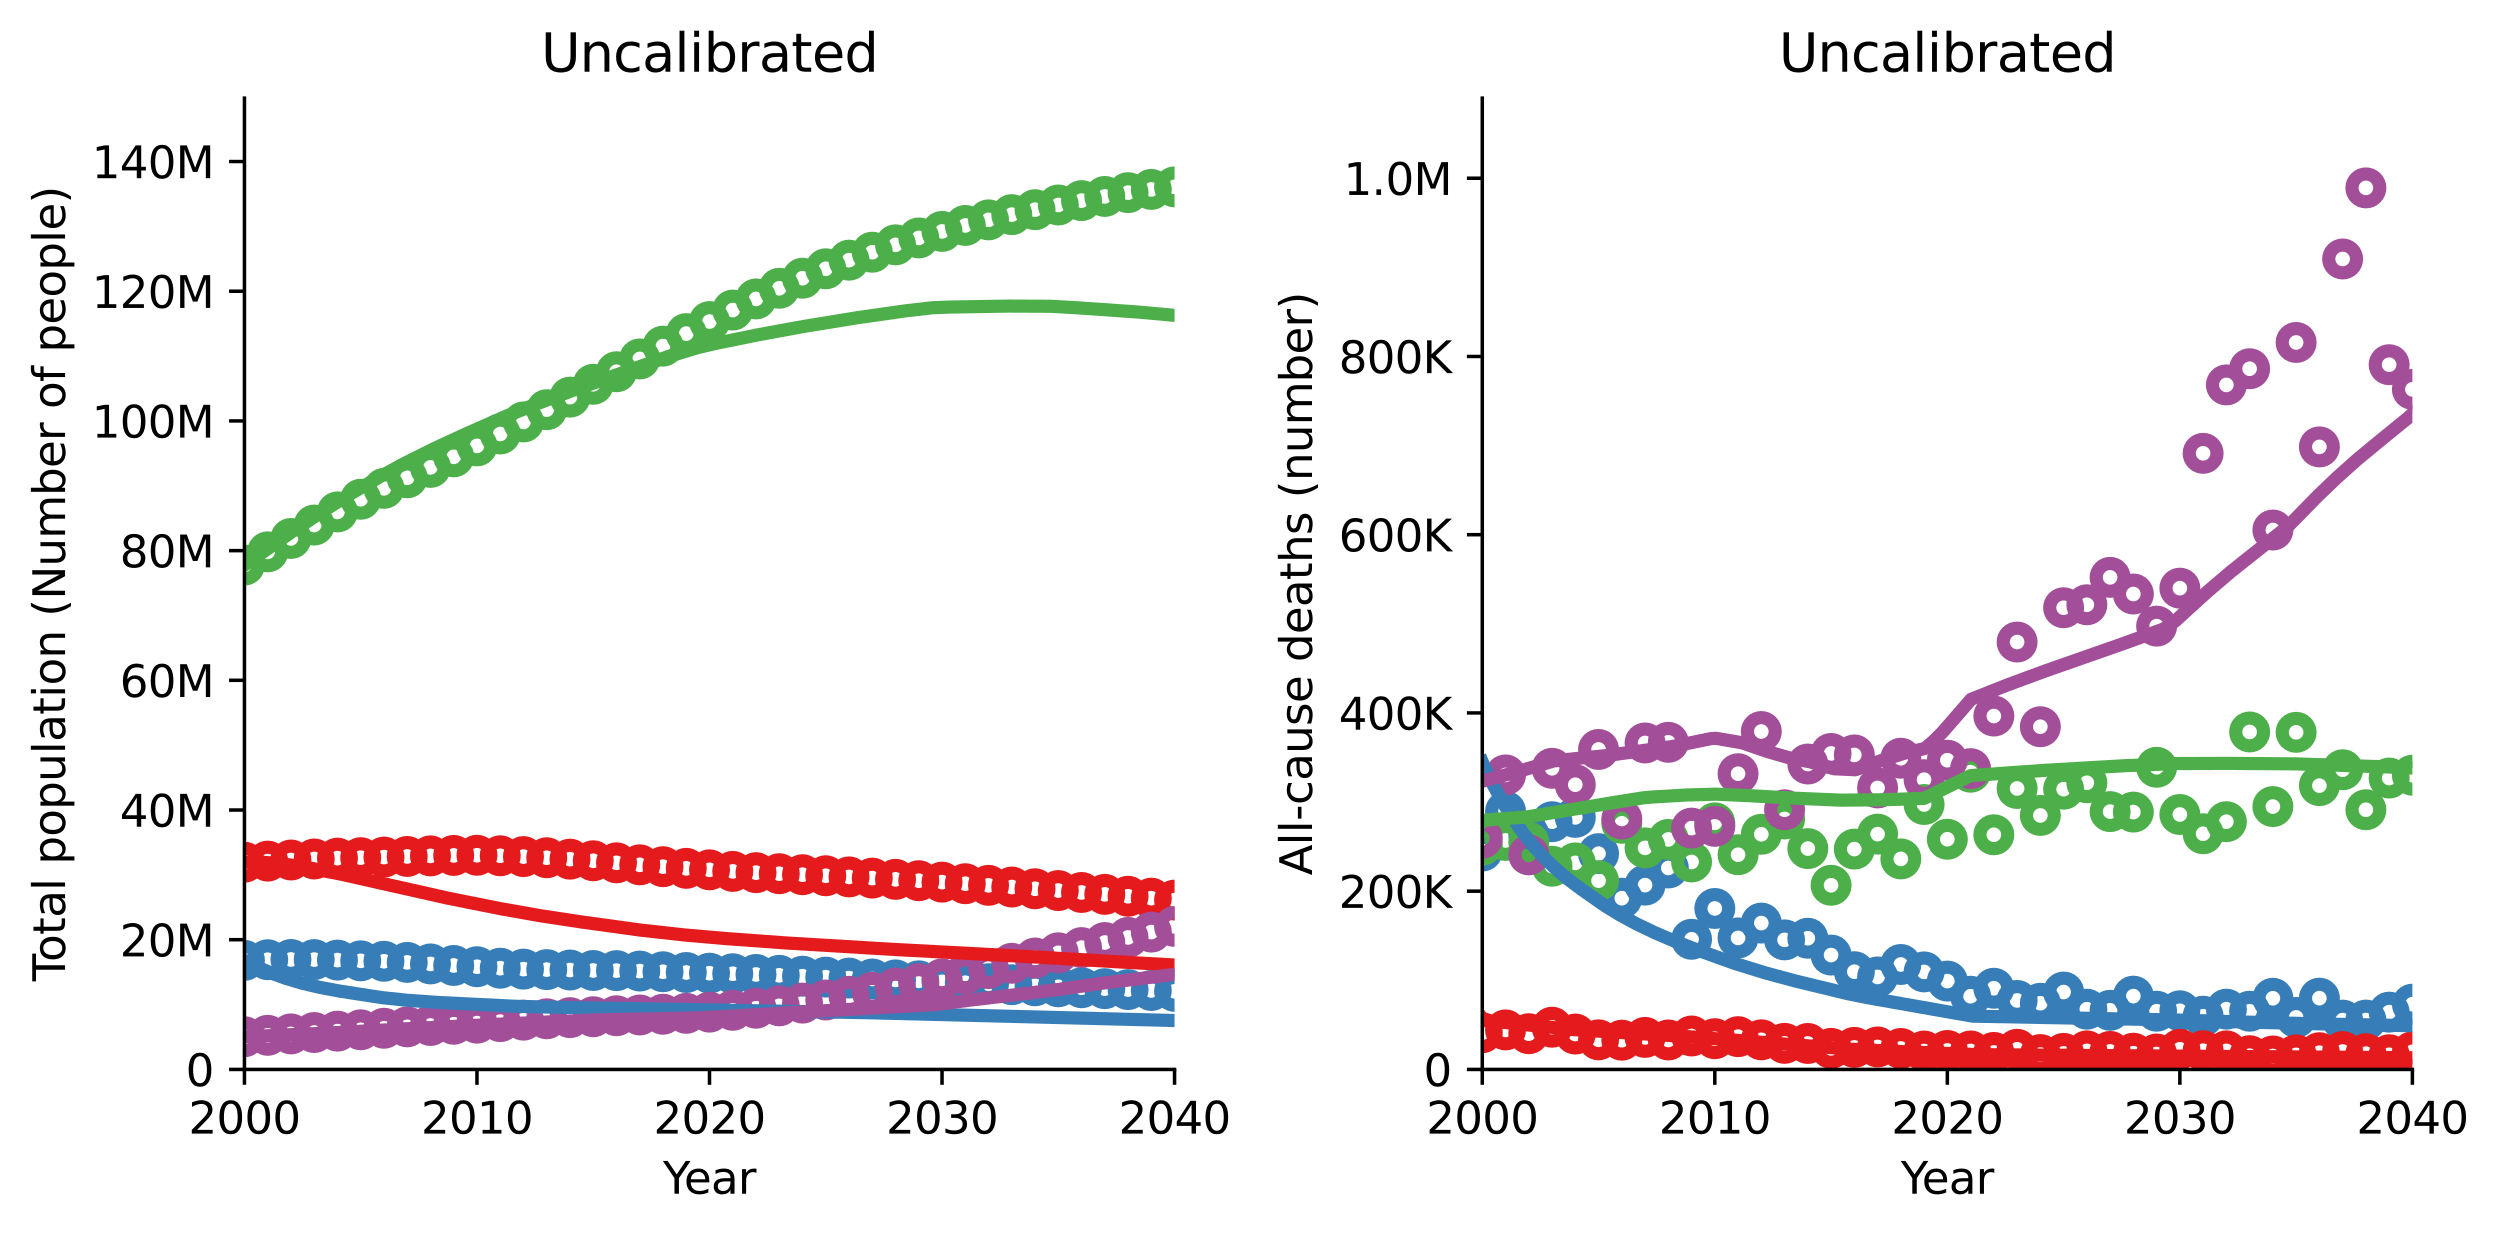 <?xml version="1.0" encoding="utf-8" standalone="no"?>
<!DOCTYPE svg PUBLIC "-//W3C//DTD SVG 1.1//EN"
  "http://www.w3.org/Graphics/SVG/1.1/DTD/svg11.dtd">
<svg xmlns:xlink="http://www.w3.org/1999/xlink" width="568.575pt" height="280.774pt" viewBox="0 0 568.575 280.774" xmlns="http://www.w3.org/2000/svg" version="1.1">
 <defs>
  <style type="text/css">*{stroke-linejoin: round; stroke-linecap: butt}</style>
 </defs>
 <g id="figure_1">
  <g id="patch_1">
   <path d="M 0 280.774 
L 568.575 280.774 
L 568.575 0 
L 0 0 
L 0 280.774 
z
" style="fill: none; opacity: 0"/>
  </g>
  <g id="axes_1">
   <g id="patch_2">
    <path d="M 55.594 243.218 
L 267.128 243.218 
L 267.128 22.318 
L 55.594 22.318 
L 55.594 243.218 
z
" style="fill: none; opacity: 0"/>
   </g>
   <g id="PathCollection_1">
    <defs>
     <path id="C0_0_630c9d7182" d="M 0 3.162 
C 0.839 3.162 1.643 2.829 2.236 2.236 
C 2.829 1.643 3.162 0.839 3.162 -0 
C 3.162 -0.839 2.829 -1.643 2.236 -2.236 
C 1.643 -2.829 0.839 -3.162 0 -3.162 
C -0.839 -3.162 -1.643 -2.829 -2.236 -2.236 
C -2.829 -1.643 -3.162 -0.839 -3.162 0 
C -3.162 0.839 -2.829 1.643 -2.236 2.236 
C -1.643 2.829 -0.839 3.162 0 3.162 
z
"/>
    </defs>
    <g clip-path="url(#paaf1c58b8d)">
     <use xlink:href="#C0_0_630c9d7182" x="55.594" y="218.42" style="fill: none; stroke: #377eb8; stroke-width: 3"/>
    </g>
    <g clip-path="url(#paaf1c58b8d)">
     <use xlink:href="#C0_0_630c9d7182" x="60.882" y="218.271" style="fill: none; stroke: #377eb8; stroke-width: 3"/>
    </g>
    <g clip-path="url(#paaf1c58b8d)">
     <use xlink:href="#C0_0_630c9d7182" x="66.17" y="218.215" style="fill: none; stroke: #377eb8; stroke-width: 3"/>
    </g>
    <g clip-path="url(#paaf1c58b8d)">
     <use xlink:href="#C0_0_630c9d7182" x="71.459" y="218.244" style="fill: none; stroke: #377eb8; stroke-width: 3"/>
    </g>
    <g clip-path="url(#paaf1c58b8d)">
     <use xlink:href="#C0_0_630c9d7182" x="76.747" y="218.351" style="fill: none; stroke: #377eb8; stroke-width: 3"/>
    </g>
    <g clip-path="url(#paaf1c58b8d)">
     <use xlink:href="#C0_0_630c9d7182" x="82.036" y="218.522" style="fill: none; stroke: #377eb8; stroke-width: 3"/>
    </g>
    <g clip-path="url(#paaf1c58b8d)">
     <use xlink:href="#C0_0_630c9d7182" x="87.324" y="218.623" style="fill: none; stroke: #377eb8; stroke-width: 3"/>
    </g>
    <g clip-path="url(#paaf1c58b8d)">
     <use xlink:href="#C0_0_630c9d7182" x="92.612" y="218.879" style="fill: none; stroke: #377eb8; stroke-width: 3"/>
    </g>
    <g clip-path="url(#paaf1c58b8d)">
     <use xlink:href="#C0_0_630c9d7182" x="97.901" y="219.227" style="fill: none; stroke: #377eb8; stroke-width: 3"/>
    </g>
    <g clip-path="url(#paaf1c58b8d)">
     <use xlink:href="#C0_0_630c9d7182" x="103.189" y="219.577" style="fill: none; stroke: #377eb8; stroke-width: 3"/>
    </g>
    <g clip-path="url(#paaf1c58b8d)">
     <use xlink:href="#C0_0_630c9d7182" x="108.477" y="219.862" style="fill: none; stroke: #377eb8; stroke-width: 3"/>
    </g>
    <g clip-path="url(#paaf1c58b8d)">
     <use xlink:href="#C0_0_630c9d7182" x="113.766" y="220.198" style="fill: none; stroke: #377eb8; stroke-width: 3"/>
    </g>
    <g clip-path="url(#paaf1c58b8d)">
     <use xlink:href="#C0_0_630c9d7182" x="119.054" y="220.405" style="fill: none; stroke: #377eb8; stroke-width: 3"/>
    </g>
    <g clip-path="url(#paaf1c58b8d)">
     <use xlink:href="#C0_0_630c9d7182" x="124.342" y="220.519" style="fill: none; stroke: #377eb8; stroke-width: 3"/>
    </g>
    <g clip-path="url(#paaf1c58b8d)">
     <use xlink:href="#C0_0_630c9d7182" x="129.631" y="220.61" style="fill: none; stroke: #377eb8; stroke-width: 3"/>
    </g>
    <g clip-path="url(#paaf1c58b8d)">
     <use xlink:href="#C0_0_630c9d7182" x="134.919" y="220.721" style="fill: none; stroke: #377eb8; stroke-width: 3"/>
    </g>
    <g clip-path="url(#paaf1c58b8d)">
     <use xlink:href="#C0_0_630c9d7182" x="140.208" y="220.748" style="fill: none; stroke: #377eb8; stroke-width: 3"/>
    </g>
    <g clip-path="url(#paaf1c58b8d)">
     <use xlink:href="#C0_0_630c9d7182" x="145.496" y="220.849" style="fill: none; stroke: #377eb8; stroke-width: 3"/>
    </g>
    <g clip-path="url(#paaf1c58b8d)">
     <use xlink:href="#C0_0_630c9d7182" x="150.784" y="221.006" style="fill: none; stroke: #377eb8; stroke-width: 3"/>
    </g>
    <g clip-path="url(#paaf1c58b8d)">
     <use xlink:href="#C0_0_630c9d7182" x="156.073" y="221.176" style="fill: none; stroke: #377eb8; stroke-width: 3"/>
    </g>
    <g clip-path="url(#paaf1c58b8d)">
     <use xlink:href="#C0_0_630c9d7182" x="161.361" y="221.329" style="fill: none; stroke: #377eb8; stroke-width: 3"/>
    </g>
    <g clip-path="url(#paaf1c58b8d)">
     <use xlink:href="#C0_0_630c9d7182" x="166.649" y="221.457" style="fill: none; stroke: #377eb8; stroke-width: 3"/>
    </g>
    <g clip-path="url(#paaf1c58b8d)">
     <use xlink:href="#C0_0_630c9d7182" x="171.938" y="221.625" style="fill: none; stroke: #377eb8; stroke-width: 3"/>
    </g>
    <g clip-path="url(#paaf1c58b8d)">
     <use xlink:href="#C0_0_630c9d7182" x="177.226" y="221.817" style="fill: none; stroke: #377eb8; stroke-width: 3"/>
    </g>
    <g clip-path="url(#paaf1c58b8d)">
     <use xlink:href="#C0_0_630c9d7182" x="182.514" y="222.021" style="fill: none; stroke: #377eb8; stroke-width: 3"/>
    </g>
    <g clip-path="url(#paaf1c58b8d)">
     <use xlink:href="#C0_0_630c9d7182" x="187.803" y="222.228" style="fill: none; stroke: #377eb8; stroke-width: 3"/>
    </g>
    <g clip-path="url(#paaf1c58b8d)">
     <use xlink:href="#C0_0_630c9d7182" x="193.091" y="222.442" style="fill: none; stroke: #377eb8; stroke-width: 3"/>
    </g>
    <g clip-path="url(#paaf1c58b8d)">
     <use xlink:href="#C0_0_630c9d7182" x="198.379" y="222.65" style="fill: none; stroke: #377eb8; stroke-width: 3"/>
    </g>
    <g clip-path="url(#paaf1c58b8d)">
     <use xlink:href="#C0_0_630c9d7182" x="203.668" y="222.856" style="fill: none; stroke: #377eb8; stroke-width: 3"/>
    </g>
    <g clip-path="url(#paaf1c58b8d)">
     <use xlink:href="#C0_0_630c9d7182" x="208.956" y="223.069" style="fill: none; stroke: #377eb8; stroke-width: 3"/>
    </g>
    <g clip-path="url(#paaf1c58b8d)">
     <use xlink:href="#C0_0_630c9d7182" x="214.245" y="223.293" style="fill: none; stroke: #377eb8; stroke-width: 3"/>
    </g>
    <g clip-path="url(#paaf1c58b8d)">
     <use xlink:href="#C0_0_630c9d7182" x="219.533" y="223.5" style="fill: none; stroke: #377eb8; stroke-width: 3"/>
    </g>
    <g clip-path="url(#paaf1c58b8d)">
     <use xlink:href="#C0_0_630c9d7182" x="224.821" y="223.724" style="fill: none; stroke: #377eb8; stroke-width: 3"/>
    </g>
    <g clip-path="url(#paaf1c58b8d)">
     <use xlink:href="#C0_0_630c9d7182" x="230.11" y="223.959" style="fill: none; stroke: #377eb8; stroke-width: 3"/>
    </g>
    <g clip-path="url(#paaf1c58b8d)">
     <use xlink:href="#C0_0_630c9d7182" x="235.398" y="224.198" style="fill: none; stroke: #377eb8; stroke-width: 3"/>
    </g>
    <g clip-path="url(#paaf1c58b8d)">
     <use xlink:href="#C0_0_630c9d7182" x="240.686" y="224.43" style="fill: none; stroke: #377eb8; stroke-width: 3"/>
    </g>
    <g clip-path="url(#paaf1c58b8d)">
     <use xlink:href="#C0_0_630c9d7182" x="245.975" y="224.64" style="fill: none; stroke: #377eb8; stroke-width: 3"/>
    </g>
    <g clip-path="url(#paaf1c58b8d)">
     <use xlink:href="#C0_0_630c9d7182" x="251.263" y="224.851" style="fill: none; stroke: #377eb8; stroke-width: 3"/>
    </g>
    <g clip-path="url(#paaf1c58b8d)">
     <use xlink:href="#C0_0_630c9d7182" x="256.551" y="225.06" style="fill: none; stroke: #377eb8; stroke-width: 3"/>
    </g>
    <g clip-path="url(#paaf1c58b8d)">
     <use xlink:href="#C0_0_630c9d7182" x="261.84" y="225.265" style="fill: none; stroke: #377eb8; stroke-width: 3"/>
    </g>
    <g clip-path="url(#paaf1c58b8d)">
     <use xlink:href="#C0_0_630c9d7182" x="267.128" y="225.461" style="fill: none; stroke: #377eb8; stroke-width: 3"/>
    </g>
   </g>
   <g id="PathCollection_2">
    <defs>
     <path id="C1_0_c5cbcab126" d="M 0 3.162 
C 0.839 3.162 1.643 2.829 2.236 2.236 
C 2.829 1.643 3.162 0.839 3.162 -0 
C 3.162 -0.839 2.829 -1.643 2.236 -2.236 
C 1.643 -2.829 0.839 -3.162 0 -3.162 
C -0.839 -3.162 -1.643 -2.829 -2.236 -2.236 
C -2.829 -1.643 -3.162 -0.839 -3.162 0 
C -3.162 0.839 -2.829 1.643 -2.236 2.236 
C -1.643 2.829 -0.839 3.162 0 3.162 
z
"/>
    </defs>
    <g clip-path="url(#paaf1c58b8d)">
     <use xlink:href="#C1_0_c5cbcab126" x="55.594" y="196.095" style="fill: none; stroke: #e41a1c; stroke-width: 3"/>
    </g>
    <g clip-path="url(#paaf1c58b8d)">
     <use xlink:href="#C1_0_c5cbcab126" x="60.882" y="195.842" style="fill: none; stroke: #e41a1c; stroke-width: 3"/>
    </g>
    <g clip-path="url(#paaf1c58b8d)">
     <use xlink:href="#C1_0_c5cbcab126" x="66.17" y="195.589" style="fill: none; stroke: #e41a1c; stroke-width: 3"/>
    </g>
    <g clip-path="url(#paaf1c58b8d)">
     <use xlink:href="#C1_0_c5cbcab126" x="71.459" y="195.356" style="fill: none; stroke: #e41a1c; stroke-width: 3"/>
    </g>
    <g clip-path="url(#paaf1c58b8d)">
     <use xlink:href="#C1_0_c5cbcab126" x="76.747" y="195.168" style="fill: none; stroke: #e41a1c; stroke-width: 3"/>
    </g>
    <g clip-path="url(#paaf1c58b8d)">
     <use xlink:href="#C1_0_c5cbcab126" x="82.036" y="195.058" style="fill: none; stroke: #e41a1c; stroke-width: 3"/>
    </g>
    <g clip-path="url(#paaf1c58b8d)">
     <use xlink:href="#C1_0_c5cbcab126" x="87.324" y="194.925" style="fill: none; stroke: #e41a1c; stroke-width: 3"/>
    </g>
    <g clip-path="url(#paaf1c58b8d)">
     <use xlink:href="#C1_0_c5cbcab126" x="92.612" y="194.784" style="fill: none; stroke: #e41a1c; stroke-width: 3"/>
    </g>
    <g clip-path="url(#paaf1c58b8d)">
     <use xlink:href="#C1_0_c5cbcab126" x="97.901" y="194.652" style="fill: none; stroke: #e41a1c; stroke-width: 3"/>
    </g>
    <g clip-path="url(#paaf1c58b8d)">
     <use xlink:href="#C1_0_c5cbcab126" x="103.189" y="194.551" style="fill: none; stroke: #e41a1c; stroke-width: 3"/>
    </g>
    <g clip-path="url(#paaf1c58b8d)">
     <use xlink:href="#C1_0_c5cbcab126" x="108.477" y="194.511" style="fill: none; stroke: #e41a1c; stroke-width: 3"/>
    </g>
    <g clip-path="url(#paaf1c58b8d)">
     <use xlink:href="#C1_0_c5cbcab126" x="113.766" y="194.629" style="fill: none; stroke: #e41a1c; stroke-width: 3"/>
    </g>
    <g clip-path="url(#paaf1c58b8d)">
     <use xlink:href="#C1_0_c5cbcab126" x="119.054" y="194.817" style="fill: none; stroke: #e41a1c; stroke-width: 3"/>
    </g>
    <g clip-path="url(#paaf1c58b8d)">
     <use xlink:href="#C1_0_c5cbcab126" x="124.342" y="195.077" style="fill: none; stroke: #e41a1c; stroke-width: 3"/>
    </g>
    <g clip-path="url(#paaf1c58b8d)">
     <use xlink:href="#C1_0_c5cbcab126" x="129.631" y="195.399" style="fill: none; stroke: #e41a1c; stroke-width: 3"/>
    </g>
    <g clip-path="url(#paaf1c58b8d)">
     <use xlink:href="#C1_0_c5cbcab126" x="134.919" y="195.765" style="fill: none; stroke: #e41a1c; stroke-width: 3"/>
    </g>
    <g clip-path="url(#paaf1c58b8d)">
     <use xlink:href="#C1_0_c5cbcab126" x="140.208" y="196.23" style="fill: none; stroke: #e41a1c; stroke-width: 3"/>
    </g>
    <g clip-path="url(#paaf1c58b8d)">
     <use xlink:href="#C1_0_c5cbcab126" x="145.496" y="196.686" style="fill: none; stroke: #e41a1c; stroke-width: 3"/>
    </g>
    <g clip-path="url(#paaf1c58b8d)">
     <use xlink:href="#C1_0_c5cbcab126" x="150.784" y="197.111" style="fill: none; stroke: #e41a1c; stroke-width: 3"/>
    </g>
    <g clip-path="url(#paaf1c58b8d)">
     <use xlink:href="#C1_0_c5cbcab126" x="156.073" y="197.488" style="fill: none; stroke: #e41a1c; stroke-width: 3"/>
    </g>
    <g clip-path="url(#paaf1c58b8d)">
     <use xlink:href="#C1_0_c5cbcab126" x="161.361" y="197.824" style="fill: none; stroke: #e41a1c; stroke-width: 3"/>
    </g>
    <g clip-path="url(#paaf1c58b8d)">
     <use xlink:href="#C1_0_c5cbcab126" x="166.649" y="198.181" style="fill: none; stroke: #e41a1c; stroke-width: 3"/>
    </g>
    <g clip-path="url(#paaf1c58b8d)">
     <use xlink:href="#C1_0_c5cbcab126" x="171.938" y="198.469" style="fill: none; stroke: #e41a1c; stroke-width: 3"/>
    </g>
    <g clip-path="url(#paaf1c58b8d)">
     <use xlink:href="#C1_0_c5cbcab126" x="177.226" y="198.709" style="fill: none; stroke: #e41a1c; stroke-width: 3"/>
    </g>
    <g clip-path="url(#paaf1c58b8d)">
     <use xlink:href="#C1_0_c5cbcab126" x="182.514" y="198.933" style="fill: none; stroke: #e41a1c; stroke-width: 3"/>
    </g>
    <g clip-path="url(#paaf1c58b8d)">
     <use xlink:href="#C1_0_c5cbcab126" x="187.803" y="199.171" style="fill: none; stroke: #e41a1c; stroke-width: 3"/>
    </g>
    <g clip-path="url(#paaf1c58b8d)">
     <use xlink:href="#C1_0_c5cbcab126" x="193.091" y="199.436" style="fill: none; stroke: #e41a1c; stroke-width: 3"/>
    </g>
    <g clip-path="url(#paaf1c58b8d)">
     <use xlink:href="#C1_0_c5cbcab126" x="198.379" y="199.708" style="fill: none; stroke: #e41a1c; stroke-width: 3"/>
    </g>
    <g clip-path="url(#paaf1c58b8d)">
     <use xlink:href="#C1_0_c5cbcab126" x="203.668" y="199.993" style="fill: none; stroke: #e41a1c; stroke-width: 3"/>
    </g>
    <g clip-path="url(#paaf1c58b8d)">
     <use xlink:href="#C1_0_c5cbcab126" x="208.956" y="200.297" style="fill: none; stroke: #e41a1c; stroke-width: 3"/>
    </g>
    <g clip-path="url(#paaf1c58b8d)">
     <use xlink:href="#C1_0_c5cbcab126" x="214.245" y="200.622" style="fill: none; stroke: #e41a1c; stroke-width: 3"/>
    </g>
    <g clip-path="url(#paaf1c58b8d)">
     <use xlink:href="#C1_0_c5cbcab126" x="219.533" y="200.982" style="fill: none; stroke: #e41a1c; stroke-width: 3"/>
    </g>
    <g clip-path="url(#paaf1c58b8d)">
     <use xlink:href="#C1_0_c5cbcab126" x="224.821" y="201.354" style="fill: none; stroke: #e41a1c; stroke-width: 3"/>
    </g>
    <g clip-path="url(#paaf1c58b8d)">
     <use xlink:href="#C1_0_c5cbcab126" x="230.11" y="201.739" style="fill: none; stroke: #e41a1c; stroke-width: 3"/>
    </g>
    <g clip-path="url(#paaf1c58b8d)">
     <use xlink:href="#C1_0_c5cbcab126" x="235.398" y="202.134" style="fill: none; stroke: #e41a1c; stroke-width: 3"/>
    </g>
    <g clip-path="url(#paaf1c58b8d)">
     <use xlink:href="#C1_0_c5cbcab126" x="240.686" y="202.542" style="fill: none; stroke: #e41a1c; stroke-width: 3"/>
    </g>
    <g clip-path="url(#paaf1c58b8d)">
     <use xlink:href="#C1_0_c5cbcab126" x="245.975" y="202.974" style="fill: none; stroke: #e41a1c; stroke-width: 3"/>
    </g>
    <g clip-path="url(#paaf1c58b8d)">
     <use xlink:href="#C1_0_c5cbcab126" x="251.263" y="203.405" style="fill: none; stroke: #e41a1c; stroke-width: 3"/>
    </g>
    <g clip-path="url(#paaf1c58b8d)">
     <use xlink:href="#C1_0_c5cbcab126" x="256.551" y="203.837" style="fill: none; stroke: #e41a1c; stroke-width: 3"/>
    </g>
    <g clip-path="url(#paaf1c58b8d)">
     <use xlink:href="#C1_0_c5cbcab126" x="261.84" y="204.27" style="fill: none; stroke: #e41a1c; stroke-width: 3"/>
    </g>
    <g clip-path="url(#paaf1c58b8d)">
     <use xlink:href="#C1_0_c5cbcab126" x="267.128" y="204.708" style="fill: none; stroke: #e41a1c; stroke-width: 3"/>
    </g>
   </g>
   <g id="PathCollection_3">
    <defs>
     <path id="C2_0_3c942fdd90" d="M 0 3.162 
C 0.839 3.162 1.643 2.829 2.236 2.236 
C 2.829 1.643 3.162 0.839 3.162 -0 
C 3.162 -0.839 2.829 -1.643 2.236 -2.236 
C 1.643 -2.829 0.839 -3.162 0 -3.162 
C -0.839 -3.162 -1.643 -2.829 -2.236 -2.236 
C -2.829 -1.643 -3.162 -0.839 -3.162 0 
C -3.162 0.839 -2.829 1.643 -2.236 2.236 
C -1.643 2.829 -0.839 3.162 0 3.162 
z
"/>
    </defs>
    <g clip-path="url(#paaf1c58b8d)">
     <use xlink:href="#C2_0_3c942fdd90" x="55.594" y="128.508" style="fill: none; stroke: #4daf4a; stroke-width: 3"/>
    </g>
    <g clip-path="url(#paaf1c58b8d)">
     <use xlink:href="#C2_0_3c942fdd90" x="60.882" y="125.51" style="fill: none; stroke: #4daf4a; stroke-width: 3"/>
    </g>
    <g clip-path="url(#paaf1c58b8d)">
     <use xlink:href="#C2_0_3c942fdd90" x="66.17" y="122.459" style="fill: none; stroke: #4daf4a; stroke-width: 3"/>
    </g>
    <g clip-path="url(#paaf1c58b8d)">
     <use xlink:href="#C2_0_3c942fdd90" x="71.459" y="119.41" style="fill: none; stroke: #4daf4a; stroke-width: 3"/>
    </g>
    <g clip-path="url(#paaf1c58b8d)">
     <use xlink:href="#C2_0_3c942fdd90" x="76.747" y="116.427" style="fill: none; stroke: #4daf4a; stroke-width: 3"/>
    </g>
    <g clip-path="url(#paaf1c58b8d)">
     <use xlink:href="#C2_0_3c942fdd90" x="82.036" y="113.545" style="fill: none; stroke: #4daf4a; stroke-width: 3"/>
    </g>
    <g clip-path="url(#paaf1c58b8d)">
     <use xlink:href="#C2_0_3c942fdd90" x="87.324" y="111.067" style="fill: none; stroke: #4daf4a; stroke-width: 3"/>
    </g>
    <g clip-path="url(#paaf1c58b8d)">
     <use xlink:href="#C2_0_3c942fdd90" x="92.612" y="108.668" style="fill: none; stroke: #4daf4a; stroke-width: 3"/>
    </g>
    <g clip-path="url(#paaf1c58b8d)">
     <use xlink:href="#C2_0_3c942fdd90" x="97.901" y="106.299" style="fill: none; stroke: #4daf4a; stroke-width: 3"/>
    </g>
    <g clip-path="url(#paaf1c58b8d)">
     <use xlink:href="#C2_0_3c942fdd90" x="103.189" y="103.896" style="fill: none; stroke: #4daf4a; stroke-width: 3"/>
    </g>
    <g clip-path="url(#paaf1c58b8d)">
     <use xlink:href="#C2_0_3c942fdd90" x="108.477" y="101.405" style="fill: none; stroke: #4daf4a; stroke-width: 3"/>
    </g>
    <g clip-path="url(#paaf1c58b8d)">
     <use xlink:href="#C2_0_3c942fdd90" x="113.766" y="98.699" style="fill: none; stroke: #4daf4a; stroke-width: 3"/>
    </g>
    <g clip-path="url(#paaf1c58b8d)">
     <use xlink:href="#C2_0_3c942fdd90" x="119.054" y="95.962" style="fill: none; stroke: #4daf4a; stroke-width: 3"/>
    </g>
    <g clip-path="url(#paaf1c58b8d)">
     <use xlink:href="#C2_0_3c942fdd90" x="124.342" y="93.175" style="fill: none; stroke: #4daf4a; stroke-width: 3"/>
    </g>
    <g clip-path="url(#paaf1c58b8d)">
     <use xlink:href="#C2_0_3c942fdd90" x="129.631" y="90.318" style="fill: none; stroke: #4daf4a; stroke-width: 3"/>
    </g>
    <g clip-path="url(#paaf1c58b8d)">
     <use xlink:href="#C2_0_3c942fdd90" x="134.919" y="87.396" style="fill: none; stroke: #4daf4a; stroke-width: 3"/>
    </g>
    <g clip-path="url(#paaf1c58b8d)">
     <use xlink:href="#C2_0_3c942fdd90" x="140.208" y="84.547" style="fill: none; stroke: #4daf4a; stroke-width: 3"/>
    </g>
    <g clip-path="url(#paaf1c58b8d)">
     <use xlink:href="#C2_0_3c942fdd90" x="145.496" y="81.635" style="fill: none; stroke: #4daf4a; stroke-width: 3"/>
    </g>
    <g clip-path="url(#paaf1c58b8d)">
     <use xlink:href="#C2_0_3c942fdd90" x="150.784" y="78.716" style="fill: none; stroke: #4daf4a; stroke-width: 3"/>
    </g>
    <g clip-path="url(#paaf1c58b8d)">
     <use xlink:href="#C2_0_3c942fdd90" x="156.073" y="75.87" style="fill: none; stroke: #4daf4a; stroke-width: 3"/>
    </g>
    <g clip-path="url(#paaf1c58b8d)">
     <use xlink:href="#C2_0_3c942fdd90" x="161.361" y="73.133" style="fill: none; stroke: #4daf4a; stroke-width: 3"/>
    </g>
    <g clip-path="url(#paaf1c58b8d)">
     <use xlink:href="#C2_0_3c942fdd90" x="166.649" y="70.518" style="fill: none; stroke: #4daf4a; stroke-width: 3"/>
    </g>
    <g clip-path="url(#paaf1c58b8d)">
     <use xlink:href="#C2_0_3c942fdd90" x="171.938" y="67.987" style="fill: none; stroke: #4daf4a; stroke-width: 3"/>
    </g>
    <g clip-path="url(#paaf1c58b8d)">
     <use xlink:href="#C2_0_3c942fdd90" x="177.226" y="65.565" style="fill: none; stroke: #4daf4a; stroke-width: 3"/>
    </g>
    <g clip-path="url(#paaf1c58b8d)">
     <use xlink:href="#C2_0_3c942fdd90" x="182.514" y="63.275" style="fill: none; stroke: #4daf4a; stroke-width: 3"/>
    </g>
    <g clip-path="url(#paaf1c58b8d)">
     <use xlink:href="#C2_0_3c942fdd90" x="187.803" y="61.13" style="fill: none; stroke: #4daf4a; stroke-width: 3"/>
    </g>
    <g clip-path="url(#paaf1c58b8d)">
     <use xlink:href="#C2_0_3c942fdd90" x="193.091" y="59.17" style="fill: none; stroke: #4daf4a; stroke-width: 3"/>
    </g>
    <g clip-path="url(#paaf1c58b8d)">
     <use xlink:href="#C2_0_3c942fdd90" x="198.379" y="57.361" style="fill: none; stroke: #4daf4a; stroke-width: 3"/>
    </g>
    <g clip-path="url(#paaf1c58b8d)">
     <use xlink:href="#C2_0_3c942fdd90" x="203.668" y="55.685" style="fill: none; stroke: #4daf4a; stroke-width: 3"/>
    </g>
    <g clip-path="url(#paaf1c58b8d)">
     <use xlink:href="#C2_0_3c942fdd90" x="208.956" y="54.115" style="fill: none; stroke: #4daf4a; stroke-width: 3"/>
    </g>
    <g clip-path="url(#paaf1c58b8d)">
     <use xlink:href="#C2_0_3c942fdd90" x="214.245" y="52.63" style="fill: none; stroke: #4daf4a; stroke-width: 3"/>
    </g>
    <g clip-path="url(#paaf1c58b8d)">
     <use xlink:href="#C2_0_3c942fdd90" x="219.533" y="51.274" style="fill: none; stroke: #4daf4a; stroke-width: 3"/>
    </g>
    <g clip-path="url(#paaf1c58b8d)">
     <use xlink:href="#C2_0_3c942fdd90" x="224.821" y="50.005" style="fill: none; stroke: #4daf4a; stroke-width: 3"/>
    </g>
    <g clip-path="url(#paaf1c58b8d)">
     <use xlink:href="#C2_0_3c942fdd90" x="230.11" y="48.815" style="fill: none; stroke: #4daf4a; stroke-width: 3"/>
    </g>
    <g clip-path="url(#paaf1c58b8d)">
     <use xlink:href="#C2_0_3c942fdd90" x="235.398" y="47.689" style="fill: none; stroke: #4daf4a; stroke-width: 3"/>
    </g>
    <g clip-path="url(#paaf1c58b8d)">
     <use xlink:href="#C2_0_3c942fdd90" x="240.686" y="46.619" style="fill: none; stroke: #4daf4a; stroke-width: 3"/>
    </g>
    <g clip-path="url(#paaf1c58b8d)">
     <use xlink:href="#C2_0_3c942fdd90" x="245.975" y="45.622" style="fill: none; stroke: #4daf4a; stroke-width: 3"/>
    </g>
    <g clip-path="url(#paaf1c58b8d)">
     <use xlink:href="#C2_0_3c942fdd90" x="251.263" y="44.675" style="fill: none; stroke: #4daf4a; stroke-width: 3"/>
    </g>
    <g clip-path="url(#paaf1c58b8d)">
     <use xlink:href="#C2_0_3c942fdd90" x="256.551" y="43.812" style="fill: none; stroke: #4daf4a; stroke-width: 3"/>
    </g>
    <g clip-path="url(#paaf1c58b8d)">
     <use xlink:href="#C2_0_3c942fdd90" x="261.84" y="43.078" style="fill: none; stroke: #4daf4a; stroke-width: 3"/>
    </g>
    <g clip-path="url(#paaf1c58b8d)">
     <use xlink:href="#C2_0_3c942fdd90" x="267.128" y="42.501" style="fill: none; stroke: #4daf4a; stroke-width: 3"/>
    </g>
   </g>
   <g id="PathCollection_4">
    <defs>
     <path id="C3_0_e654cff6c6" d="M 0 3.162 
C 0.839 3.162 1.643 2.829 2.236 2.236 
C 2.829 1.643 3.162 0.839 3.162 -0 
C 3.162 -0.839 2.829 -1.643 2.236 -2.236 
C 1.643 -2.829 0.839 -3.162 0 -3.162 
C -0.839 -3.162 -1.643 -2.829 -2.236 -2.236 
C -2.829 -1.643 -3.162 -0.839 -3.162 0 
C -3.162 0.839 -2.829 1.643 -2.236 2.236 
C -1.643 2.829 -0.839 3.162 0 3.162 
z
"/>
    </defs>
    <g clip-path="url(#paaf1c58b8d)">
     <use xlink:href="#C3_0_e654cff6c6" x="55.594" y="235.784" style="fill: none; stroke: #a24e99; stroke-width: 3"/>
    </g>
    <g clip-path="url(#paaf1c58b8d)">
     <use xlink:href="#C3_0_e654cff6c6" x="60.882" y="235.459" style="fill: none; stroke: #a24e99; stroke-width: 3"/>
    </g>
    <g clip-path="url(#paaf1c58b8d)">
     <use xlink:href="#C3_0_e654cff6c6" x="66.17" y="235.14" style="fill: none; stroke: #a24e99; stroke-width: 3"/>
    </g>
    <g clip-path="url(#paaf1c58b8d)">
     <use xlink:href="#C3_0_e654cff6c6" x="71.459" y="234.827" style="fill: none; stroke: #a24e99; stroke-width: 3"/>
    </g>
    <g clip-path="url(#paaf1c58b8d)">
     <use xlink:href="#C3_0_e654cff6c6" x="76.747" y="234.516" style="fill: none; stroke: #a24e99; stroke-width: 3"/>
    </g>
    <g clip-path="url(#paaf1c58b8d)">
     <use xlink:href="#C3_0_e654cff6c6" x="82.036" y="234.205" style="fill: none; stroke: #a24e99; stroke-width: 3"/>
    </g>
    <g clip-path="url(#paaf1c58b8d)">
     <use xlink:href="#C3_0_e654cff6c6" x="87.324" y="233.858" style="fill: none; stroke: #a24e99; stroke-width: 3"/>
    </g>
    <g clip-path="url(#paaf1c58b8d)">
     <use xlink:href="#C3_0_e654cff6c6" x="92.612" y="233.531" style="fill: none; stroke: #a24e99; stroke-width: 3"/>
    </g>
    <g clip-path="url(#paaf1c58b8d)">
     <use xlink:href="#C3_0_e654cff6c6" x="97.901" y="233.226" style="fill: none; stroke: #a24e99; stroke-width: 3"/>
    </g>
    <g clip-path="url(#paaf1c58b8d)">
     <use xlink:href="#C3_0_e654cff6c6" x="103.189" y="232.947" style="fill: none; stroke: #a24e99; stroke-width: 3"/>
    </g>
    <g clip-path="url(#paaf1c58b8d)">
     <use xlink:href="#C3_0_e654cff6c6" x="108.477" y="232.695" style="fill: none; stroke: #a24e99; stroke-width: 3"/>
    </g>
    <g clip-path="url(#paaf1c58b8d)">
     <use xlink:href="#C3_0_e654cff6c6" x="113.766" y="232.345" style="fill: none; stroke: #a24e99; stroke-width: 3"/>
    </g>
    <g clip-path="url(#paaf1c58b8d)">
     <use xlink:href="#C3_0_e654cff6c6" x="119.054" y="232.011" style="fill: none; stroke: #a24e99; stroke-width: 3"/>
    </g>
    <g clip-path="url(#paaf1c58b8d)">
     <use xlink:href="#C3_0_e654cff6c6" x="124.342" y="231.703" style="fill: none; stroke: #a24e99; stroke-width: 3"/>
    </g>
    <g clip-path="url(#paaf1c58b8d)">
     <use xlink:href="#C3_0_e654cff6c6" x="129.631" y="231.443" style="fill: none; stroke: #a24e99; stroke-width: 3"/>
    </g>
    <g clip-path="url(#paaf1c58b8d)">
     <use xlink:href="#C3_0_e654cff6c6" x="134.919" y="231.24" style="fill: none; stroke: #a24e99; stroke-width: 3"/>
    </g>
    <g clip-path="url(#paaf1c58b8d)">
     <use xlink:href="#C3_0_e654cff6c6" x="140.208" y="231.015" style="fill: none; stroke: #a24e99; stroke-width: 3"/>
    </g>
    <g clip-path="url(#paaf1c58b8d)">
     <use xlink:href="#C3_0_e654cff6c6" x="145.496" y="230.836" style="fill: none; stroke: #a24e99; stroke-width: 3"/>
    </g>
    <g clip-path="url(#paaf1c58b8d)">
     <use xlink:href="#C3_0_e654cff6c6" x="150.784" y="230.668" style="fill: none; stroke: #a24e99; stroke-width: 3"/>
    </g>
    <g clip-path="url(#paaf1c58b8d)">
     <use xlink:href="#C3_0_e654cff6c6" x="156.073" y="230.463" style="fill: none; stroke: #a24e99; stroke-width: 3"/>
    </g>
    <g clip-path="url(#paaf1c58b8d)">
     <use xlink:href="#C3_0_e654cff6c6" x="161.361" y="230.191" style="fill: none; stroke: #a24e99; stroke-width: 3"/>
    </g>
    <g clip-path="url(#paaf1c58b8d)">
     <use xlink:href="#C3_0_e654cff6c6" x="166.649" y="229.776" style="fill: none; stroke: #a24e99; stroke-width: 3"/>
    </g>
    <g clip-path="url(#paaf1c58b8d)">
     <use xlink:href="#C3_0_e654cff6c6" x="171.938" y="229.3" style="fill: none; stroke: #a24e99; stroke-width: 3"/>
    </g>
    <g clip-path="url(#paaf1c58b8d)">
     <use xlink:href="#C3_0_e654cff6c6" x="177.226" y="228.756" style="fill: none; stroke: #a24e99; stroke-width: 3"/>
    </g>
    <g clip-path="url(#paaf1c58b8d)">
     <use xlink:href="#C3_0_e654cff6c6" x="182.514" y="228.134" style="fill: none; stroke: #a24e99; stroke-width: 3"/>
    </g>
    <g clip-path="url(#paaf1c58b8d)">
     <use xlink:href="#C3_0_e654cff6c6" x="187.803" y="227.429" style="fill: none; stroke: #a24e99; stroke-width: 3"/>
    </g>
    <g clip-path="url(#paaf1c58b8d)">
     <use xlink:href="#C3_0_e654cff6c6" x="193.091" y="226.589" style="fill: none; stroke: #a24e99; stroke-width: 3"/>
    </g>
    <g clip-path="url(#paaf1c58b8d)">
     <use xlink:href="#C3_0_e654cff6c6" x="198.379" y="225.681" style="fill: none; stroke: #a24e99; stroke-width: 3"/>
    </g>
    <g clip-path="url(#paaf1c58b8d)">
     <use xlink:href="#C3_0_e654cff6c6" x="203.668" y="224.71" style="fill: none; stroke: #a24e99; stroke-width: 3"/>
    </g>
    <g clip-path="url(#paaf1c58b8d)">
     <use xlink:href="#C3_0_e654cff6c6" x="208.956" y="223.685" style="fill: none; stroke: #a24e99; stroke-width: 3"/>
    </g>
    <g clip-path="url(#paaf1c58b8d)">
     <use xlink:href="#C3_0_e654cff6c6" x="214.245" y="222.614" style="fill: none; stroke: #a24e99; stroke-width: 3"/>
    </g>
    <g clip-path="url(#paaf1c58b8d)">
     <use xlink:href="#C3_0_e654cff6c6" x="219.533" y="221.471" style="fill: none; stroke: #a24e99; stroke-width: 3"/>
    </g>
    <g clip-path="url(#paaf1c58b8d)">
     <use xlink:href="#C3_0_e654cff6c6" x="224.821" y="220.29" style="fill: none; stroke: #a24e99; stroke-width: 3"/>
    </g>
    <g clip-path="url(#paaf1c58b8d)">
     <use xlink:href="#C3_0_e654cff6c6" x="230.11" y="219.085" style="fill: none; stroke: #a24e99; stroke-width: 3"/>
    </g>
    <g clip-path="url(#paaf1c58b8d)">
     <use xlink:href="#C3_0_e654cff6c6" x="235.398" y="217.883" style="fill: none; stroke: #a24e99; stroke-width: 3"/>
    </g>
    <g clip-path="url(#paaf1c58b8d)">
     <use xlink:href="#C3_0_e654cff6c6" x="240.686" y="216.696" style="fill: none; stroke: #a24e99; stroke-width: 3"/>
    </g>
    <g clip-path="url(#paaf1c58b8d)">
     <use xlink:href="#C3_0_e654cff6c6" x="245.975" y="215.512" style="fill: none; stroke: #a24e99; stroke-width: 3"/>
    </g>
    <g clip-path="url(#paaf1c58b8d)">
     <use xlink:href="#C3_0_e654cff6c6" x="251.263" y="214.358" style="fill: none; stroke: #a24e99; stroke-width: 3"/>
    </g>
    <g clip-path="url(#paaf1c58b8d)">
     <use xlink:href="#C3_0_e654cff6c6" x="256.551" y="213.198" style="fill: none; stroke: #a24e99; stroke-width: 3"/>
    </g>
    <g clip-path="url(#paaf1c58b8d)">
     <use xlink:href="#C3_0_e654cff6c6" x="261.84" y="211.986" style="fill: none; stroke: #a24e99; stroke-width: 3"/>
    </g>
    <g clip-path="url(#paaf1c58b8d)">
     <use xlink:href="#C3_0_e654cff6c6" x="267.128" y="210.693" style="fill: none; stroke: #a24e99; stroke-width: 3"/>
    </g>
   </g>
   <g id="matplotlib.axis_1">
    <g id="xtick_1">
     <g id="line2d_1">
      <defs>
       <path id="m86d7f77bab" d="M 0 0 
L 0 3.5 
" style="stroke: #000000; stroke-width: 0.8"/>
      </defs>
      <g>
       <use xlink:href="#m86d7f77bab" x="55.594" y="243.218" style="stroke: #000000; stroke-width: 0.8"/>
      </g>
     </g>
     <g id="text_1">
      <!-- 2000 -->
      <g transform="translate(42.869 257.817) scale(0.1 -0.1)">
       <defs>
        <path id="DejaVuSans-32" d="M 1228 531 
L 3431 531 
L 3431 0 
L 469 0 
L 469 531 
Q 828 903 1448 1529 
Q 2069 2156 2228 2338 
Q 2531 2678 2651 2914 
Q 2772 3150 2772 3378 
Q 2772 3750 2511 3984 
Q 2250 4219 1831 4219 
Q 1534 4219 1204 4116 
Q 875 4013 500 3803 
L 500 4441 
Q 881 4594 1212 4672 
Q 1544 4750 1819 4750 
Q 2544 4750 2975 4387 
Q 3406 4025 3406 3419 
Q 3406 3131 3298 2873 
Q 3191 2616 2906 2266 
Q 2828 2175 2409 1742 
Q 1991 1309 1228 531 
z
" transform="scale(0.016)"/>
        <path id="DejaVuSans-30" d="M 2034 4250 
Q 1547 4250 1301 3770 
Q 1056 3291 1056 2328 
Q 1056 1369 1301 889 
Q 1547 409 2034 409 
Q 2525 409 2770 889 
Q 3016 1369 3016 2328 
Q 3016 3291 2770 3770 
Q 2525 4250 2034 4250 
z
M 2034 4750 
Q 2819 4750 3233 4129 
Q 3647 3509 3647 2328 
Q 3647 1150 3233 529 
Q 2819 -91 2034 -91 
Q 1250 -91 836 529 
Q 422 1150 422 2328 
Q 422 3509 836 4129 
Q 1250 4750 2034 4750 
z
" transform="scale(0.016)"/>
       </defs>
       <use xlink:href="#DejaVuSans-32"/>
       <use xlink:href="#DejaVuSans-30" transform="translate(63.623 0)"/>
       <use xlink:href="#DejaVuSans-30" transform="translate(127.246 0)"/>
       <use xlink:href="#DejaVuSans-30" transform="translate(190.869 0)"/>
      </g>
     </g>
    </g>
    <g id="xtick_2">
     <g id="line2d_2">
      <g>
       <use xlink:href="#m86d7f77bab" x="108.477" y="243.218" style="stroke: #000000; stroke-width: 0.8"/>
      </g>
     </g>
     <g id="text_2">
      <!-- 2010 -->
      <g transform="translate(95.752 257.817) scale(0.1 -0.1)">
       <defs>
        <path id="DejaVuSans-31" d="M 794 531 
L 1825 531 
L 1825 4091 
L 703 3866 
L 703 4441 
L 1819 4666 
L 2450 4666 
L 2450 531 
L 3481 531 
L 3481 0 
L 794 0 
L 794 531 
z
" transform="scale(0.016)"/>
       </defs>
       <use xlink:href="#DejaVuSans-32"/>
       <use xlink:href="#DejaVuSans-30" transform="translate(63.623 0)"/>
       <use xlink:href="#DejaVuSans-31" transform="translate(127.246 0)"/>
       <use xlink:href="#DejaVuSans-30" transform="translate(190.869 0)"/>
      </g>
     </g>
    </g>
    <g id="xtick_3">
     <g id="line2d_3">
      <g>
       <use xlink:href="#m86d7f77bab" x="161.361" y="243.218" style="stroke: #000000; stroke-width: 0.8"/>
      </g>
     </g>
     <g id="text_3">
      <!-- 2020 -->
      <g transform="translate(148.636 257.817) scale(0.1 -0.1)">
       <use xlink:href="#DejaVuSans-32"/>
       <use xlink:href="#DejaVuSans-30" transform="translate(63.623 0)"/>
       <use xlink:href="#DejaVuSans-32" transform="translate(127.246 0)"/>
       <use xlink:href="#DejaVuSans-30" transform="translate(190.869 0)"/>
      </g>
     </g>
    </g>
    <g id="xtick_4">
     <g id="line2d_4">
      <g>
       <use xlink:href="#m86d7f77bab" x="214.245" y="243.218" style="stroke: #000000; stroke-width: 0.8"/>
      </g>
     </g>
     <g id="text_4">
      <!-- 2030 -->
      <g transform="translate(201.52 257.817) scale(0.1 -0.1)">
       <defs>
        <path id="DejaVuSans-33" d="M 2597 2516 
Q 3050 2419 3304 2112 
Q 3559 1806 3559 1356 
Q 3559 666 3084 287 
Q 2609 -91 1734 -91 
Q 1441 -91 1130 -33 
Q 819 25 488 141 
L 488 750 
Q 750 597 1062 519 
Q 1375 441 1716 441 
Q 2309 441 2620 675 
Q 2931 909 2931 1356 
Q 2931 1769 2642 2001 
Q 2353 2234 1838 2234 
L 1294 2234 
L 1294 2753 
L 1863 2753 
Q 2328 2753 2575 2939 
Q 2822 3125 2822 3475 
Q 2822 3834 2567 4026 
Q 2313 4219 1838 4219 
Q 1578 4219 1281 4162 
Q 984 4106 628 3988 
L 628 4550 
Q 988 4650 1302 4700 
Q 1616 4750 1894 4750 
Q 2613 4750 3031 4423 
Q 3450 4097 3450 3541 
Q 3450 3153 3228 2886 
Q 3006 2619 2597 2516 
z
" transform="scale(0.016)"/>
       </defs>
       <use xlink:href="#DejaVuSans-32"/>
       <use xlink:href="#DejaVuSans-30" transform="translate(63.623 0)"/>
       <use xlink:href="#DejaVuSans-33" transform="translate(127.246 0)"/>
       <use xlink:href="#DejaVuSans-30" transform="translate(190.869 0)"/>
      </g>
     </g>
    </g>
    <g id="xtick_5">
     <g id="line2d_5">
      <g>
       <use xlink:href="#m86d7f77bab" x="267.128" y="243.218" style="stroke: #000000; stroke-width: 0.8"/>
      </g>
     </g>
     <g id="text_5">
      <!-- 2040 -->
      <g transform="translate(254.403 257.817) scale(0.1 -0.1)">
       <defs>
        <path id="DejaVuSans-34" d="M 2419 4116 
L 825 1625 
L 2419 1625 
L 2419 4116 
z
M 2253 4666 
L 3047 4666 
L 3047 1625 
L 3713 1625 
L 3713 1100 
L 3047 1100 
L 3047 0 
L 2419 0 
L 2419 1100 
L 313 1100 
L 313 1709 
L 2253 4666 
z
" transform="scale(0.016)"/>
       </defs>
       <use xlink:href="#DejaVuSans-32"/>
       <use xlink:href="#DejaVuSans-30" transform="translate(63.623 0)"/>
       <use xlink:href="#DejaVuSans-34" transform="translate(127.246 0)"/>
       <use xlink:href="#DejaVuSans-30" transform="translate(190.869 0)"/>
      </g>
     </g>
    </g>
    <g id="text_6">
     <!-- Year -->
     <g transform="translate(150.773 271.495) scale(0.1 -0.1)">
      <defs>
       <path id="DejaVuSans-59" d="M -13 4666 
L 666 4666 
L 1959 2747 
L 3244 4666 
L 3922 4666 
L 2272 2222 
L 2272 0 
L 1638 0 
L 1638 2222 
L -13 4666 
z
" transform="scale(0.016)"/>
       <path id="DejaVuSans-65" d="M 3597 1894 
L 3597 1613 
L 953 1613 
Q 991 1019 1311 708 
Q 1631 397 2203 397 
Q 2534 397 2845 478 
Q 3156 559 3463 722 
L 3463 178 
Q 3153 47 2828 -22 
Q 2503 -91 2169 -91 
Q 1331 -91 842 396 
Q 353 884 353 1716 
Q 353 2575 817 3079 
Q 1281 3584 2069 3584 
Q 2775 3584 3186 3129 
Q 3597 2675 3597 1894 
z
M 3022 2063 
Q 3016 2534 2758 2815 
Q 2500 3097 2075 3097 
Q 1594 3097 1305 2825 
Q 1016 2553 972 2059 
L 3022 2063 
z
" transform="scale(0.016)"/>
       <path id="DejaVuSans-61" d="M 2194 1759 
Q 1497 1759 1228 1600 
Q 959 1441 959 1056 
Q 959 750 1161 570 
Q 1363 391 1709 391 
Q 2188 391 2477 730 
Q 2766 1069 2766 1631 
L 2766 1759 
L 2194 1759 
z
M 3341 1997 
L 3341 0 
L 2766 0 
L 2766 531 
Q 2569 213 2275 61 
Q 1981 -91 1556 -91 
Q 1019 -91 701 211 
Q 384 513 384 1019 
Q 384 1609 779 1909 
Q 1175 2209 1959 2209 
L 2766 2209 
L 2766 2266 
Q 2766 2663 2505 2880 
Q 2244 3097 1772 3097 
Q 1472 3097 1187 3025 
Q 903 2953 641 2809 
L 641 3341 
Q 956 3463 1253 3523 
Q 1550 3584 1831 3584 
Q 2591 3584 2966 3190 
Q 3341 2797 3341 1997 
z
" transform="scale(0.016)"/>
       <path id="DejaVuSans-72" d="M 2631 2963 
Q 2534 3019 2420 3045 
Q 2306 3072 2169 3072 
Q 1681 3072 1420 2755 
Q 1159 2438 1159 1844 
L 1159 0 
L 581 0 
L 581 3500 
L 1159 3500 
L 1159 2956 
Q 1341 3275 1631 3429 
Q 1922 3584 2338 3584 
Q 2397 3584 2469 3576 
Q 2541 3569 2628 3553 
L 2631 2963 
z
" transform="scale(0.016)"/>
      </defs>
      <use xlink:href="#DejaVuSans-59"/>
      <use xlink:href="#DejaVuSans-65" transform="translate(47.834 0)"/>
      <use xlink:href="#DejaVuSans-61" transform="translate(109.357 0)"/>
      <use xlink:href="#DejaVuSans-72" transform="translate(170.637 0)"/>
     </g>
    </g>
   </g>
   <g id="matplotlib.axis_2">
    <g id="ytick_1">
     <g id="line2d_6">
      <defs>
       <path id="m4283465402" d="M 0 0 
L -3.5 0 
" style="stroke: #000000; stroke-width: 0.8"/>
      </defs>
      <g>
       <use xlink:href="#m4283465402" x="55.594" y="243.218" style="stroke: #000000; stroke-width: 0.8"/>
      </g>
     </g>
     <g id="text_7">
      <!-- 0 -->
      <g transform="translate(42.231 247.017) scale(0.1 -0.1)">
       <use xlink:href="#DejaVuSans-30"/>
      </g>
     </g>
    </g>
    <g id="ytick_2">
     <g id="line2d_7">
      <g>
       <use xlink:href="#m4283465402" x="55.594" y="213.721" style="stroke: #000000; stroke-width: 0.8"/>
      </g>
     </g>
     <g id="text_8">
      <!-- 20M -->
      <g transform="translate(27.241 217.52) scale(0.1 -0.1)">
       <defs>
        <path id="DejaVuSans-4d" d="M 628 4666 
L 1569 4666 
L 2759 1491 
L 3956 4666 
L 4897 4666 
L 4897 0 
L 4281 0 
L 4281 4097 
L 3078 897 
L 2444 897 
L 1241 4097 
L 1241 0 
L 628 0 
L 628 4666 
z
" transform="scale(0.016)"/>
       </defs>
       <use xlink:href="#DejaVuSans-32"/>
       <use xlink:href="#DejaVuSans-30" transform="translate(63.623 0)"/>
       <use xlink:href="#DejaVuSans-4d" transform="translate(127.246 0)"/>
      </g>
     </g>
    </g>
    <g id="ytick_3">
     <g id="line2d_8">
      <g>
       <use xlink:href="#m4283465402" x="55.594" y="184.223" style="stroke: #000000; stroke-width: 0.8"/>
      </g>
     </g>
     <g id="text_9">
      <!-- 40M -->
      <g transform="translate(27.241 188.022) scale(0.1 -0.1)">
       <use xlink:href="#DejaVuSans-34"/>
       <use xlink:href="#DejaVuSans-30" transform="translate(63.623 0)"/>
       <use xlink:href="#DejaVuSans-4d" transform="translate(127.246 0)"/>
      </g>
     </g>
    </g>
    <g id="ytick_4">
     <g id="line2d_9">
      <g>
       <use xlink:href="#m4283465402" x="55.594" y="154.726" style="stroke: #000000; stroke-width: 0.8"/>
      </g>
     </g>
     <g id="text_10">
      <!-- 60M -->
      <g transform="translate(27.241 158.525) scale(0.1 -0.1)">
       <defs>
        <path id="DejaVuSans-36" d="M 2113 2584 
Q 1688 2584 1439 2293 
Q 1191 2003 1191 1497 
Q 1191 994 1439 701 
Q 1688 409 2113 409 
Q 2538 409 2786 701 
Q 3034 994 3034 1497 
Q 3034 2003 2786 2293 
Q 2538 2584 2113 2584 
z
M 3366 4563 
L 3366 3988 
Q 3128 4100 2886 4159 
Q 2644 4219 2406 4219 
Q 1781 4219 1451 3797 
Q 1122 3375 1075 2522 
Q 1259 2794 1537 2939 
Q 1816 3084 2150 3084 
Q 2853 3084 3261 2657 
Q 3669 2231 3669 1497 
Q 3669 778 3244 343 
Q 2819 -91 2113 -91 
Q 1303 -91 875 529 
Q 447 1150 447 2328 
Q 447 3434 972 4092 
Q 1497 4750 2381 4750 
Q 2619 4750 2861 4703 
Q 3103 4656 3366 4563 
z
" transform="scale(0.016)"/>
       </defs>
       <use xlink:href="#DejaVuSans-36"/>
       <use xlink:href="#DejaVuSans-30" transform="translate(63.623 0)"/>
       <use xlink:href="#DejaVuSans-4d" transform="translate(127.246 0)"/>
      </g>
     </g>
    </g>
    <g id="ytick_5">
     <g id="line2d_10">
      <g>
       <use xlink:href="#m4283465402" x="55.594" y="125.228" style="stroke: #000000; stroke-width: 0.8"/>
      </g>
     </g>
     <g id="text_11">
      <!-- 80M -->
      <g transform="translate(27.241 129.028) scale(0.1 -0.1)">
       <defs>
        <path id="DejaVuSans-38" d="M 2034 2216 
Q 1584 2216 1326 1975 
Q 1069 1734 1069 1313 
Q 1069 891 1326 650 
Q 1584 409 2034 409 
Q 2484 409 2743 651 
Q 3003 894 3003 1313 
Q 3003 1734 2745 1975 
Q 2488 2216 2034 2216 
z
M 1403 2484 
Q 997 2584 770 2862 
Q 544 3141 544 3541 
Q 544 4100 942 4425 
Q 1341 4750 2034 4750 
Q 2731 4750 3128 4425 
Q 3525 4100 3525 3541 
Q 3525 3141 3298 2862 
Q 3072 2584 2669 2484 
Q 3125 2378 3379 2068 
Q 3634 1759 3634 1313 
Q 3634 634 3220 271 
Q 2806 -91 2034 -91 
Q 1263 -91 848 271 
Q 434 634 434 1313 
Q 434 1759 690 2068 
Q 947 2378 1403 2484 
z
M 1172 3481 
Q 1172 3119 1398 2916 
Q 1625 2713 2034 2713 
Q 2441 2713 2670 2916 
Q 2900 3119 2900 3481 
Q 2900 3844 2670 4047 
Q 2441 4250 2034 4250 
Q 1625 4250 1398 4047 
Q 1172 3844 1172 3481 
z
" transform="scale(0.016)"/>
       </defs>
       <use xlink:href="#DejaVuSans-38"/>
       <use xlink:href="#DejaVuSans-30" transform="translate(63.623 0)"/>
       <use xlink:href="#DejaVuSans-4d" transform="translate(127.246 0)"/>
      </g>
     </g>
    </g>
    <g id="ytick_6">
     <g id="line2d_11">
      <g>
       <use xlink:href="#m4283465402" x="55.594" y="95.731" style="stroke: #000000; stroke-width: 0.8"/>
      </g>
     </g>
     <g id="text_12">
      <!-- 100M -->
      <g transform="translate(20.878 99.53) scale(0.1 -0.1)">
       <use xlink:href="#DejaVuSans-31"/>
       <use xlink:href="#DejaVuSans-30" transform="translate(63.623 0)"/>
       <use xlink:href="#DejaVuSans-30" transform="translate(127.246 0)"/>
       <use xlink:href="#DejaVuSans-4d" transform="translate(190.869 0)"/>
      </g>
     </g>
    </g>
    <g id="ytick_7">
     <g id="line2d_12">
      <g>
       <use xlink:href="#m4283465402" x="55.594" y="66.234" style="stroke: #000000; stroke-width: 0.8"/>
      </g>
     </g>
     <g id="text_13">
      <!-- 120M -->
      <g transform="translate(20.878 70.033) scale(0.1 -0.1)">
       <use xlink:href="#DejaVuSans-31"/>
       <use xlink:href="#DejaVuSans-32" transform="translate(63.623 0)"/>
       <use xlink:href="#DejaVuSans-30" transform="translate(127.246 0)"/>
       <use xlink:href="#DejaVuSans-4d" transform="translate(190.869 0)"/>
      </g>
     </g>
    </g>
    <g id="ytick_8">
     <g id="line2d_13">
      <g>
       <use xlink:href="#m4283465402" x="55.594" y="36.736" style="stroke: #000000; stroke-width: 0.8"/>
      </g>
     </g>
     <g id="text_14">
      <!-- 140M -->
      <g transform="translate(20.878 40.535) scale(0.1 -0.1)">
       <use xlink:href="#DejaVuSans-31"/>
       <use xlink:href="#DejaVuSans-34" transform="translate(63.623 0)"/>
       <use xlink:href="#DejaVuSans-30" transform="translate(127.246 0)"/>
       <use xlink:href="#DejaVuSans-4d" transform="translate(190.869 0)"/>
      </g>
     </g>
    </g>
    <g id="text_15">
     <!-- Total population (Number of people) -->
     <g transform="translate(14.798 223.165) rotate(-90) scale(0.1 -0.1)">
      <defs>
       <path id="DejaVuSans-54" d="M -19 4666 
L 3928 4666 
L 3928 4134 
L 2272 4134 
L 2272 0 
L 1638 0 
L 1638 4134 
L -19 4134 
L -19 4666 
z
" transform="scale(0.016)"/>
       <path id="DejaVuSans-6f" d="M 1959 3097 
Q 1497 3097 1228 2736 
Q 959 2375 959 1747 
Q 959 1119 1226 758 
Q 1494 397 1959 397 
Q 2419 397 2687 759 
Q 2956 1122 2956 1747 
Q 2956 2369 2687 2733 
Q 2419 3097 1959 3097 
z
M 1959 3584 
Q 2709 3584 3137 3096 
Q 3566 2609 3566 1747 
Q 3566 888 3137 398 
Q 2709 -91 1959 -91 
Q 1206 -91 779 398 
Q 353 888 353 1747 
Q 353 2609 779 3096 
Q 1206 3584 1959 3584 
z
" transform="scale(0.016)"/>
       <path id="DejaVuSans-74" d="M 1172 4494 
L 1172 3500 
L 2356 3500 
L 2356 3053 
L 1172 3053 
L 1172 1153 
Q 1172 725 1289 603 
Q 1406 481 1766 481 
L 2356 481 
L 2356 0 
L 1766 0 
Q 1100 0 847 248 
Q 594 497 594 1153 
L 594 3053 
L 172 3053 
L 172 3500 
L 594 3500 
L 594 4494 
L 1172 4494 
z
" transform="scale(0.016)"/>
       <path id="DejaVuSans-6c" d="M 603 4863 
L 1178 4863 
L 1178 0 
L 603 0 
L 603 4863 
z
" transform="scale(0.016)"/>
       <path id="DejaVuSans-20" transform="scale(0.016)"/>
       <path id="DejaVuSans-70" d="M 1159 525 
L 1159 -1331 
L 581 -1331 
L 581 3500 
L 1159 3500 
L 1159 2969 
Q 1341 3281 1617 3432 
Q 1894 3584 2278 3584 
Q 2916 3584 3314 3078 
Q 3713 2572 3713 1747 
Q 3713 922 3314 415 
Q 2916 -91 2278 -91 
Q 1894 -91 1617 61 
Q 1341 213 1159 525 
z
M 3116 1747 
Q 3116 2381 2855 2742 
Q 2594 3103 2138 3103 
Q 1681 3103 1420 2742 
Q 1159 2381 1159 1747 
Q 1159 1113 1420 752 
Q 1681 391 2138 391 
Q 2594 391 2855 752 
Q 3116 1113 3116 1747 
z
" transform="scale(0.016)"/>
       <path id="DejaVuSans-75" d="M 544 1381 
L 544 3500 
L 1119 3500 
L 1119 1403 
Q 1119 906 1312 657 
Q 1506 409 1894 409 
Q 2359 409 2629 706 
Q 2900 1003 2900 1516 
L 2900 3500 
L 3475 3500 
L 3475 0 
L 2900 0 
L 2900 538 
Q 2691 219 2414 64 
Q 2138 -91 1772 -91 
Q 1169 -91 856 284 
Q 544 659 544 1381 
z
M 1991 3584 
L 1991 3584 
z
" transform="scale(0.016)"/>
       <path id="DejaVuSans-69" d="M 603 3500 
L 1178 3500 
L 1178 0 
L 603 0 
L 603 3500 
z
M 603 4863 
L 1178 4863 
L 1178 4134 
L 603 4134 
L 603 4863 
z
" transform="scale(0.016)"/>
       <path id="DejaVuSans-6e" d="M 3513 2113 
L 3513 0 
L 2938 0 
L 2938 2094 
Q 2938 2591 2744 2837 
Q 2550 3084 2163 3084 
Q 1697 3084 1428 2787 
Q 1159 2491 1159 1978 
L 1159 0 
L 581 0 
L 581 3500 
L 1159 3500 
L 1159 2956 
Q 1366 3272 1645 3428 
Q 1925 3584 2291 3584 
Q 2894 3584 3203 3211 
Q 3513 2838 3513 2113 
z
" transform="scale(0.016)"/>
       <path id="DejaVuSans-28" d="M 1984 4856 
Q 1566 4138 1362 3434 
Q 1159 2731 1159 2009 
Q 1159 1288 1364 580 
Q 1569 -128 1984 -844 
L 1484 -844 
Q 1016 -109 783 600 
Q 550 1309 550 2009 
Q 550 2706 781 3412 
Q 1013 4119 1484 4856 
L 1984 4856 
z
" transform="scale(0.016)"/>
       <path id="DejaVuSans-4e" d="M 628 4666 
L 1478 4666 
L 3547 763 
L 3547 4666 
L 4159 4666 
L 4159 0 
L 3309 0 
L 1241 3903 
L 1241 0 
L 628 0 
L 628 4666 
z
" transform="scale(0.016)"/>
       <path id="DejaVuSans-6d" d="M 3328 2828 
Q 3544 3216 3844 3400 
Q 4144 3584 4550 3584 
Q 5097 3584 5394 3201 
Q 5691 2819 5691 2113 
L 5691 0 
L 5113 0 
L 5113 2094 
Q 5113 2597 4934 2840 
Q 4756 3084 4391 3084 
Q 3944 3084 3684 2787 
Q 3425 2491 3425 1978 
L 3425 0 
L 2847 0 
L 2847 2094 
Q 2847 2600 2669 2842 
Q 2491 3084 2119 3084 
Q 1678 3084 1418 2786 
Q 1159 2488 1159 1978 
L 1159 0 
L 581 0 
L 581 3500 
L 1159 3500 
L 1159 2956 
Q 1356 3278 1631 3431 
Q 1906 3584 2284 3584 
Q 2666 3584 2933 3390 
Q 3200 3197 3328 2828 
z
" transform="scale(0.016)"/>
       <path id="DejaVuSans-62" d="M 3116 1747 
Q 3116 2381 2855 2742 
Q 2594 3103 2138 3103 
Q 1681 3103 1420 2742 
Q 1159 2381 1159 1747 
Q 1159 1113 1420 752 
Q 1681 391 2138 391 
Q 2594 391 2855 752 
Q 3116 1113 3116 1747 
z
M 1159 2969 
Q 1341 3281 1617 3432 
Q 1894 3584 2278 3584 
Q 2916 3584 3314 3078 
Q 3713 2572 3713 1747 
Q 3713 922 3314 415 
Q 2916 -91 2278 -91 
Q 1894 -91 1617 61 
Q 1341 213 1159 525 
L 1159 0 
L 581 0 
L 581 4863 
L 1159 4863 
L 1159 2969 
z
" transform="scale(0.016)"/>
       <path id="DejaVuSans-66" d="M 2375 4863 
L 2375 4384 
L 1825 4384 
Q 1516 4384 1395 4259 
Q 1275 4134 1275 3809 
L 1275 3500 
L 2222 3500 
L 2222 3053 
L 1275 3053 
L 1275 0 
L 697 0 
L 697 3053 
L 147 3053 
L 147 3500 
L 697 3500 
L 697 3744 
Q 697 4328 969 4595 
Q 1241 4863 1831 4863 
L 2375 4863 
z
" transform="scale(0.016)"/>
       <path id="DejaVuSans-29" d="M 513 4856 
L 1013 4856 
Q 1481 4119 1714 3412 
Q 1947 2706 1947 2009 
Q 1947 1309 1714 600 
Q 1481 -109 1013 -844 
L 513 -844 
Q 928 -128 1133 580 
Q 1338 1288 1338 2009 
Q 1338 2731 1133 3434 
Q 928 4138 513 4856 
z
" transform="scale(0.016)"/>
      </defs>
      <use xlink:href="#DejaVuSans-54"/>
      <use xlink:href="#DejaVuSans-6f" transform="translate(44.084 0)"/>
      <use xlink:href="#DejaVuSans-74" transform="translate(105.266 0)"/>
      <use xlink:href="#DejaVuSans-61" transform="translate(144.475 0)"/>
      <use xlink:href="#DejaVuSans-6c" transform="translate(205.754 0)"/>
      <use xlink:href="#DejaVuSans-20" transform="translate(233.537 0)"/>
      <use xlink:href="#DejaVuSans-70" transform="translate(265.324 0)"/>
      <use xlink:href="#DejaVuSans-6f" transform="translate(328.801 0)"/>
      <use xlink:href="#DejaVuSans-70" transform="translate(389.982 0)"/>
      <use xlink:href="#DejaVuSans-75" transform="translate(453.459 0)"/>
      <use xlink:href="#DejaVuSans-6c" transform="translate(516.838 0)"/>
      <use xlink:href="#DejaVuSans-61" transform="translate(544.621 0)"/>
      <use xlink:href="#DejaVuSans-74" transform="translate(605.9 0)"/>
      <use xlink:href="#DejaVuSans-69" transform="translate(645.109 0)"/>
      <use xlink:href="#DejaVuSans-6f" transform="translate(672.893 0)"/>
      <use xlink:href="#DejaVuSans-6e" transform="translate(734.074 0)"/>
      <use xlink:href="#DejaVuSans-20" transform="translate(797.453 0)"/>
      <use xlink:href="#DejaVuSans-28" transform="translate(829.24 0)"/>
      <use xlink:href="#DejaVuSans-4e" transform="translate(868.254 0)"/>
      <use xlink:href="#DejaVuSans-75" transform="translate(943.059 0)"/>
      <use xlink:href="#DejaVuSans-6d" transform="translate(1006.438 0)"/>
      <use xlink:href="#DejaVuSans-62" transform="translate(1103.85 0)"/>
      <use xlink:href="#DejaVuSans-65" transform="translate(1167.326 0)"/>
      <use xlink:href="#DejaVuSans-72" transform="translate(1228.85 0)"/>
      <use xlink:href="#DejaVuSans-20" transform="translate(1269.963 0)"/>
      <use xlink:href="#DejaVuSans-6f" transform="translate(1301.75 0)"/>
      <use xlink:href="#DejaVuSans-66" transform="translate(1362.932 0)"/>
      <use xlink:href="#DejaVuSans-20" transform="translate(1398.137 0)"/>
      <use xlink:href="#DejaVuSans-70" transform="translate(1429.924 0)"/>
      <use xlink:href="#DejaVuSans-65" transform="translate(1493.4 0)"/>
      <use xlink:href="#DejaVuSans-6f" transform="translate(1554.924 0)"/>
      <use xlink:href="#DejaVuSans-70" transform="translate(1616.105 0)"/>
      <use xlink:href="#DejaVuSans-6c" transform="translate(1679.582 0)"/>
      <use xlink:href="#DejaVuSans-65" transform="translate(1707.365 0)"/>
      <use xlink:href="#DejaVuSans-29" transform="translate(1768.889 0)"/>
     </g>
    </g>
   </g>
   <g id="line2d_14">
    <path d="M 55.594 218.42 
L 58.543 219.942 
L 61.696 221.312 
L 65.052 222.525 
L 68.713 223.608 
L 72.781 224.574 
L 77.357 225.421 
L 86.815 226.885 
L 92.612 227.495 
L 99.426 227.977 
L 116.918 228.847 
L 127.19 229.102 
L 196.854 230.311 
L 267.128 232.098 
L 267.128 232.098 
" clip-path="url(#paaf1c58b8d)" style="fill: none; stroke: #377eb8; stroke-width: 3; stroke-linecap: square"/>
   </g>
   <g id="line2d_15">
    <path d="M 55.594 196.095 
L 58.645 196.065 
L 62.102 196.265 
L 66.17 196.736 
L 71.154 197.548 
L 78.069 198.92 
L 86.612 200.846 
L 101.765 204.252 
L 113.766 206.652 
L 122.919 208.271 
L 132.173 209.674 
L 145.699 211.54 
L 155.462 212.619 
L 165.124 213.466 
L 179.362 214.497 
L 203.261 215.926 
L 232.855 217.505 
L 252.89 218.67 
L 267.128 219.48 
L 267.128 219.48 
" clip-path="url(#paaf1c58b8d)" style="fill: none; stroke: #e41a1c; stroke-width: 3; stroke-linecap: square"/>
   </g>
   <g id="line2d_16">
    <path d="M 55.594 128.508 
L 66.577 120.791 
L 73.595 116.138 
L 80.205 112.02 
L 86.409 108.414 
L 92.409 105.184 
L 98.816 101.993 
L 106.037 98.655 
L 115.189 94.618 
L 122.41 91.708 
L 130.139 88.838 
L 151.903 81.11 
L 158.717 79.045 
L 162.581 78.141 
L 172.243 76.17 
L 182.718 74.252 
L 194.922 72.267 
L 206.21 70.658 
L 212.109 69.985 
L 215.872 69.84 
L 229.398 69.613 
L 238.856 69.653 
L 244.856 69.991 
L 258.992 70.98 
L 267.128 71.72 
L 267.128 71.72 
" clip-path="url(#paaf1c58b8d)" style="fill: none; stroke: #4daf4a; stroke-width: 3; stroke-linecap: square"/>
   </g>
   <g id="line2d_17">
    <path d="M 55.594 235.784 
L 74.713 234.942 
L 92.917 233.949 
L 110.206 233.081 
L 123.122 232.488 
L 135.936 231.933 
L 154.649 231.597 
L 160.649 231.409 
L 185.362 229.99 
L 212.922 228.463 
L 220.448 227.472 
L 232.754 226.013 
L 240.788 225.023 
L 250.856 223.582 
L 261.433 222.295 
L 267.128 221.6 
L 267.128 221.6 
" clip-path="url(#paaf1c58b8d)" style="fill: none; stroke: #a24e99; stroke-width: 3; stroke-linecap: square"/>
   </g>
   <g id="patch_3">
    <path d="M 55.594 243.218 
L 55.594 22.318 
" style="fill: none; stroke: #000000; stroke-width: 0.8; stroke-linejoin: miter; stroke-linecap: square"/>
   </g>
   <g id="patch_4">
    <path d="M 267.128 243.218 
L 267.128 22.318 
" style="fill: none"/>
   </g>
   <g id="patch_5">
    <path d="M 55.594 243.218 
L 267.128 243.218 
" style="fill: none; stroke: #000000; stroke-width: 0.8; stroke-linejoin: miter; stroke-linecap: square"/>
   </g>
   <g id="patch_6">
    <path d="M 55.594 22.318 
L 267.128 22.318 
" style="fill: none"/>
   </g>
   <g id="text_16">
    <!-- Uncalibrated -->
    <g transform="translate(123.052 16.318) scale(0.12 -0.12)">
     <defs>
      <path id="DejaVuSans-55" d="M 556 4666 
L 1191 4666 
L 1191 1831 
Q 1191 1081 1462 751 
Q 1734 422 2344 422 
Q 2950 422 3222 751 
Q 3494 1081 3494 1831 
L 3494 4666 
L 4128 4666 
L 4128 1753 
Q 4128 841 3676 375 
Q 3225 -91 2344 -91 
Q 1459 -91 1007 375 
Q 556 841 556 1753 
L 556 4666 
z
" transform="scale(0.016)"/>
      <path id="DejaVuSans-63" d="M 3122 3366 
L 3122 2828 
Q 2878 2963 2633 3030 
Q 2388 3097 2138 3097 
Q 1578 3097 1268 2742 
Q 959 2388 959 1747 
Q 959 1106 1268 751 
Q 1578 397 2138 397 
Q 2388 397 2633 464 
Q 2878 531 3122 666 
L 3122 134 
Q 2881 22 2623 -34 
Q 2366 -91 2075 -91 
Q 1284 -91 818 406 
Q 353 903 353 1747 
Q 353 2603 823 3093 
Q 1294 3584 2113 3584 
Q 2378 3584 2631 3529 
Q 2884 3475 3122 3366 
z
" transform="scale(0.016)"/>
      <path id="DejaVuSans-64" d="M 2906 2969 
L 2906 4863 
L 3481 4863 
L 3481 0 
L 2906 0 
L 2906 525 
Q 2725 213 2448 61 
Q 2172 -91 1784 -91 
Q 1150 -91 751 415 
Q 353 922 353 1747 
Q 353 2572 751 3078 
Q 1150 3584 1784 3584 
Q 2172 3584 2448 3432 
Q 2725 3281 2906 2969 
z
M 947 1747 
Q 947 1113 1208 752 
Q 1469 391 1925 391 
Q 2381 391 2643 752 
Q 2906 1113 2906 1747 
Q 2906 2381 2643 2742 
Q 2381 3103 1925 3103 
Q 1469 3103 1208 2742 
Q 947 2381 947 1747 
z
" transform="scale(0.016)"/>
     </defs>
     <use xlink:href="#DejaVuSans-55"/>
     <use xlink:href="#DejaVuSans-6e" transform="translate(73.193 0)"/>
     <use xlink:href="#DejaVuSans-63" transform="translate(136.572 0)"/>
     <use xlink:href="#DejaVuSans-61" transform="translate(191.553 0)"/>
     <use xlink:href="#DejaVuSans-6c" transform="translate(252.832 0)"/>
     <use xlink:href="#DejaVuSans-69" transform="translate(280.615 0)"/>
     <use xlink:href="#DejaVuSans-62" transform="translate(308.398 0)"/>
     <use xlink:href="#DejaVuSans-72" transform="translate(371.875 0)"/>
     <use xlink:href="#DejaVuSans-61" transform="translate(412.988 0)"/>
     <use xlink:href="#DejaVuSans-74" transform="translate(474.268 0)"/>
     <use xlink:href="#DejaVuSans-65" transform="translate(513.477 0)"/>
     <use xlink:href="#DejaVuSans-64" transform="translate(575 0)"/>
    </g>
   </g>
  </g>
  <g id="axes_2">
   <g id="patch_7">
    <path d="M 337.116 243.218 
L 548.65 243.218 
L 548.65 22.318 
L 337.116 22.318 
L 337.116 243.218 
z
" style="fill: none; opacity: 0"/>
   </g>
   <g id="PathCollection_5">
    <defs>
     <path id="C4_0_0d4d10dacc" d="M 0 3.162 
C 0.839 3.162 1.643 2.829 2.236 2.236 
C 2.829 1.643 3.162 0.839 3.162 -0 
C 3.162 -0.839 2.829 -1.643 2.236 -2.236 
C 1.643 -2.829 0.839 -3.162 0 -3.162 
C -0.839 -3.162 -1.643 -2.829 -2.236 -2.236 
C -2.829 -1.643 -3.162 -0.839 -3.162 0 
C -3.162 0.839 -2.829 1.643 -2.236 2.236 
C -1.643 2.829 -0.839 3.162 0 3.162 
z
"/>
    </defs>
    <g clip-path="url(#pdab5b89717)">
     <use xlink:href="#C4_0_0d4d10dacc" x="337.116" y="193.555" style="fill: none; stroke: #377eb8; stroke-width: 3"/>
    </g>
    <g clip-path="url(#pdab5b89717)">
     <use xlink:href="#C4_0_0d4d10dacc" x="342.404" y="184.526" style="fill: none; stroke: #377eb8; stroke-width: 3"/>
    </g>
    <g clip-path="url(#pdab5b89717)">
     <use xlink:href="#C4_0_0d4d10dacc" x="347.692" y="189.795" style="fill: none; stroke: #377eb8; stroke-width: 3"/>
    </g>
    <g clip-path="url(#pdab5b89717)">
     <use xlink:href="#C4_0_0d4d10dacc" x="352.981" y="186.883" style="fill: none; stroke: #377eb8; stroke-width: 3"/>
    </g>
    <g clip-path="url(#pdab5b89717)">
     <use xlink:href="#C4_0_0d4d10dacc" x="358.269" y="185.897" style="fill: none; stroke: #377eb8; stroke-width: 3"/>
    </g>
    <g clip-path="url(#pdab5b89717)">
     <use xlink:href="#C4_0_0d4d10dacc" x="363.557" y="194.146" style="fill: none; stroke: #377eb8; stroke-width: 3"/>
    </g>
    <g clip-path="url(#pdab5b89717)">
     <use xlink:href="#C4_0_0d4d10dacc" x="368.846" y="204.276" style="fill: none; stroke: #377eb8; stroke-width: 3"/>
    </g>
    <g clip-path="url(#pdab5b89717)">
     <use xlink:href="#C4_0_0d4d10dacc" x="374.134" y="201.303" style="fill: none; stroke: #377eb8; stroke-width: 3"/>
    </g>
    <g clip-path="url(#pdab5b89717)">
     <use xlink:href="#C4_0_0d4d10dacc" x="379.423" y="197.404" style="fill: none; stroke: #377eb8; stroke-width: 3"/>
    </g>
    <g clip-path="url(#pdab5b89717)">
     <use xlink:href="#C4_0_0d4d10dacc" x="384.711" y="213.621" style="fill: none; stroke: #377eb8; stroke-width: 3"/>
    </g>
    <g clip-path="url(#pdab5b89717)">
     <use xlink:href="#C4_0_0d4d10dacc" x="389.999" y="206.612" style="fill: none; stroke: #377eb8; stroke-width: 3"/>
    </g>
    <g clip-path="url(#pdab5b89717)">
     <use xlink:href="#C4_0_0d4d10dacc" x="395.288" y="213.313" style="fill: none; stroke: #377eb8; stroke-width: 3"/>
    </g>
    <g clip-path="url(#pdab5b89717)">
     <use xlink:href="#C4_0_0d4d10dacc" x="400.576" y="209.938" style="fill: none; stroke: #377eb8; stroke-width: 3"/>
    </g>
    <g clip-path="url(#pdab5b89717)">
     <use xlink:href="#C4_0_0d4d10dacc" x="405.864" y="213.756" style="fill: none; stroke: #377eb8; stroke-width: 3"/>
    </g>
    <g clip-path="url(#pdab5b89717)">
     <use xlink:href="#C4_0_0d4d10dacc" x="411.153" y="213.386" style="fill: none; stroke: #377eb8; stroke-width: 3"/>
    </g>
    <g clip-path="url(#pdab5b89717)">
     <use xlink:href="#C4_0_0d4d10dacc" x="416.441" y="217.211" style="fill: none; stroke: #377eb8; stroke-width: 3"/>
    </g>
    <g clip-path="url(#pdab5b89717)">
     <use xlink:href="#C4_0_0d4d10dacc" x="421.729" y="220.99" style="fill: none; stroke: #377eb8; stroke-width: 3"/>
    </g>
    <g clip-path="url(#pdab5b89717)">
     <use xlink:href="#C4_0_0d4d10dacc" x="427.018" y="222.187" style="fill: none; stroke: #377eb8; stroke-width: 3"/>
    </g>
    <g clip-path="url(#pdab5b89717)">
     <use xlink:href="#C4_0_0d4d10dacc" x="432.306" y="219.353" style="fill: none; stroke: #377eb8; stroke-width: 3"/>
    </g>
    <g clip-path="url(#pdab5b89717)">
     <use xlink:href="#C4_0_0d4d10dacc" x="437.594" y="221.04" style="fill: none; stroke: #377eb8; stroke-width: 3"/>
    </g>
    <g clip-path="url(#pdab5b89717)">
     <use xlink:href="#C4_0_0d4d10dacc" x="442.883" y="223.127" style="fill: none; stroke: #377eb8; stroke-width: 3"/>
    </g>
    <g clip-path="url(#pdab5b89717)">
     <use xlink:href="#C4_0_0d4d10dacc" x="448.171" y="226.574" style="fill: none; stroke: #377eb8; stroke-width: 3"/>
    </g>
    <g clip-path="url(#pdab5b89717)">
     <use xlink:href="#C4_0_0d4d10dacc" x="453.46" y="224.756" style="fill: none; stroke: #377eb8; stroke-width: 3"/>
    </g>
    <g clip-path="url(#pdab5b89717)">
     <use xlink:href="#C4_0_0d4d10dacc" x="458.748" y="227.533" style="fill: none; stroke: #377eb8; stroke-width: 3"/>
    </g>
    <g clip-path="url(#pdab5b89717)">
     <use xlink:href="#C4_0_0d4d10dacc" x="464.036" y="228.176" style="fill: none; stroke: #377eb8; stroke-width: 3"/>
    </g>
    <g clip-path="url(#pdab5b89717)">
     <use xlink:href="#C4_0_0d4d10dacc" x="469.325" y="225.62" style="fill: none; stroke: #377eb8; stroke-width: 3"/>
    </g>
    <g clip-path="url(#pdab5b89717)">
     <use xlink:href="#C4_0_0d4d10dacc" x="474.613" y="229.52" style="fill: none; stroke: #377eb8; stroke-width: 3"/>
    </g>
    <g clip-path="url(#pdab5b89717)">
     <use xlink:href="#C4_0_0d4d10dacc" x="479.901" y="229.775" style="fill: none; stroke: #377eb8; stroke-width: 3"/>
    </g>
    <g clip-path="url(#pdab5b89717)">
     <use xlink:href="#C4_0_0d4d10dacc" x="485.19" y="226.553" style="fill: none; stroke: #377eb8; stroke-width: 3"/>
    </g>
    <g clip-path="url(#pdab5b89717)">
     <use xlink:href="#C4_0_0d4d10dacc" x="490.478" y="229.979" style="fill: none; stroke: #377eb8; stroke-width: 3"/>
    </g>
    <g clip-path="url(#pdab5b89717)">
     <use xlink:href="#C4_0_0d4d10dacc" x="495.766" y="229.883" style="fill: none; stroke: #377eb8; stroke-width: 3"/>
    </g>
    <g clip-path="url(#pdab5b89717)">
     <use xlink:href="#C4_0_0d4d10dacc" x="501.055" y="231.116" style="fill: none; stroke: #377eb8; stroke-width: 3"/>
    </g>
    <g clip-path="url(#pdab5b89717)">
     <use xlink:href="#C4_0_0d4d10dacc" x="506.343" y="229.514" style="fill: none; stroke: #377eb8; stroke-width: 3"/>
    </g>
    <g clip-path="url(#pdab5b89717)">
     <use xlink:href="#C4_0_0d4d10dacc" x="511.631" y="229.987" style="fill: none; stroke: #377eb8; stroke-width: 3"/>
    </g>
    <g clip-path="url(#pdab5b89717)">
     <use xlink:href="#C4_0_0d4d10dacc" x="516.92" y="227.038" style="fill: none; stroke: #377eb8; stroke-width: 3"/>
    </g>
    <g clip-path="url(#pdab5b89717)">
     <use xlink:href="#C4_0_0d4d10dacc" x="522.208" y="231.386" style="fill: none; stroke: #377eb8; stroke-width: 3"/>
    </g>
    <g clip-path="url(#pdab5b89717)">
     <use xlink:href="#C4_0_0d4d10dacc" x="527.497" y="227.015" style="fill: none; stroke: #377eb8; stroke-width: 3"/>
    </g>
    <g clip-path="url(#pdab5b89717)">
     <use xlink:href="#C4_0_0d4d10dacc" x="532.785" y="232.005" style="fill: none; stroke: #377eb8; stroke-width: 3"/>
    </g>
    <g clip-path="url(#pdab5b89717)">
     <use xlink:href="#C4_0_0d4d10dacc" x="538.073" y="231.993" style="fill: none; stroke: #377eb8; stroke-width: 3"/>
    </g>
    <g clip-path="url(#pdab5b89717)">
     <use xlink:href="#C4_0_0d4d10dacc" x="543.362" y="230.195" style="fill: none; stroke: #377eb8; stroke-width: 3"/>
    </g>
    <g clip-path="url(#pdab5b89717)">
     <use xlink:href="#C4_0_0d4d10dacc" x="548.65" y="228.384" style="fill: none; stroke: #377eb8; stroke-width: 3"/>
    </g>
   </g>
   <g id="PathCollection_6">
    <defs>
     <path id="C5_0_0ff89312d2" d="M 0 3.162 
C 0.839 3.162 1.643 2.829 2.236 2.236 
C 2.829 1.643 3.162 0.839 3.162 -0 
C 3.162 -0.839 2.829 -1.643 2.236 -2.236 
C 1.643 -2.829 0.839 -3.162 0 -3.162 
C -0.839 -3.162 -1.643 -2.829 -2.236 -2.236 
C -2.829 -1.643 -3.162 -0.839 -3.162 0 
C -3.162 0.839 -2.829 1.643 -2.236 2.236 
C -1.643 2.829 -0.839 3.162 0 3.162 
z
"/>
    </defs>
    <g clip-path="url(#pdab5b89717)">
     <use xlink:href="#C5_0_0ff89312d2" x="337.116" y="234.878" style="fill: none; stroke: #e41a1c; stroke-width: 3"/>
    </g>
    <g clip-path="url(#pdab5b89717)">
     <use xlink:href="#C5_0_0ff89312d2" x="342.404" y="234.231" style="fill: none; stroke: #e41a1c; stroke-width: 3"/>
    </g>
    <g clip-path="url(#pdab5b89717)">
     <use xlink:href="#C5_0_0ff89312d2" x="347.692" y="235.093" style="fill: none; stroke: #e41a1c; stroke-width: 3"/>
    </g>
    <g clip-path="url(#pdab5b89717)">
     <use xlink:href="#C5_0_0ff89312d2" x="352.981" y="233.619" style="fill: none; stroke: #e41a1c; stroke-width: 3"/>
    </g>
    <g clip-path="url(#pdab5b89717)">
     <use xlink:href="#C5_0_0ff89312d2" x="358.269" y="235.173" style="fill: none; stroke: #e41a1c; stroke-width: 3"/>
    </g>
    <g clip-path="url(#pdab5b89717)">
     <use xlink:href="#C5_0_0ff89312d2" x="363.557" y="236.487" style="fill: none; stroke: #e41a1c; stroke-width: 3"/>
    </g>
    <g clip-path="url(#pdab5b89717)">
     <use xlink:href="#C5_0_0ff89312d2" x="368.846" y="236.57" style="fill: none; stroke: #e41a1c; stroke-width: 3"/>
    </g>
    <g clip-path="url(#pdab5b89717)">
     <use xlink:href="#C5_0_0ff89312d2" x="374.134" y="235.936" style="fill: none; stroke: #e41a1c; stroke-width: 3"/>
    </g>
    <g clip-path="url(#pdab5b89717)">
     <use xlink:href="#C5_0_0ff89312d2" x="379.423" y="236.518" style="fill: none; stroke: #e41a1c; stroke-width: 3"/>
    </g>
    <g clip-path="url(#pdab5b89717)">
     <use xlink:href="#C5_0_0ff89312d2" x="384.711" y="235.613" style="fill: none; stroke: #e41a1c; stroke-width: 3"/>
    </g>
    <g clip-path="url(#pdab5b89717)">
     <use xlink:href="#C5_0_0ff89312d2" x="389.999" y="236.231" style="fill: none; stroke: #e41a1c; stroke-width: 3"/>
    </g>
    <g clip-path="url(#pdab5b89717)">
     <use xlink:href="#C5_0_0ff89312d2" x="395.288" y="235.767" style="fill: none; stroke: #e41a1c; stroke-width: 3"/>
    </g>
    <g clip-path="url(#pdab5b89717)">
     <use xlink:href="#C5_0_0ff89312d2" x="400.576" y="236.483" style="fill: none; stroke: #e41a1c; stroke-width: 3"/>
    </g>
    <g clip-path="url(#pdab5b89717)">
     <use xlink:href="#C5_0_0ff89312d2" x="405.864" y="237.289" style="fill: none; stroke: #e41a1c; stroke-width: 3"/>
    </g>
    <g clip-path="url(#pdab5b89717)">
     <use xlink:href="#C5_0_0ff89312d2" x="411.153" y="237.314" style="fill: none; stroke: #e41a1c; stroke-width: 3"/>
    </g>
    <g clip-path="url(#pdab5b89717)">
     <use xlink:href="#C5_0_0ff89312d2" x="416.441" y="238.431" style="fill: none; stroke: #e41a1c; stroke-width: 3"/>
    </g>
    <g clip-path="url(#pdab5b89717)">
     <use xlink:href="#C5_0_0ff89312d2" x="421.729" y="238.211" style="fill: none; stroke: #e41a1c; stroke-width: 3"/>
    </g>
    <g clip-path="url(#pdab5b89717)">
     <use xlink:href="#C5_0_0ff89312d2" x="427.018" y="238.108" style="fill: none; stroke: #e41a1c; stroke-width: 3"/>
    </g>
    <g clip-path="url(#pdab5b89717)">
     <use xlink:href="#C5_0_0ff89312d2" x="432.306" y="238.454" style="fill: none; stroke: #e41a1c; stroke-width: 3"/>
    </g>
    <g clip-path="url(#pdab5b89717)">
     <use xlink:href="#C5_0_0ff89312d2" x="437.594" y="239.035" style="fill: none; stroke: #e41a1c; stroke-width: 3"/>
    </g>
    <g clip-path="url(#pdab5b89717)">
     <use xlink:href="#C5_0_0ff89312d2" x="442.883" y="238.909" style="fill: none; stroke: #e41a1c; stroke-width: 3"/>
    </g>
    <g clip-path="url(#pdab5b89717)">
     <use xlink:href="#C5_0_0ff89312d2" x="448.171" y="239.019" style="fill: none; stroke: #e41a1c; stroke-width: 3"/>
    </g>
    <g clip-path="url(#pdab5b89717)">
     <use xlink:href="#C5_0_0ff89312d2" x="453.46" y="239.357" style="fill: none; stroke: #e41a1c; stroke-width: 3"/>
    </g>
    <g clip-path="url(#pdab5b89717)">
     <use xlink:href="#C5_0_0ff89312d2" x="458.748" y="238.643" style="fill: none; stroke: #e41a1c; stroke-width: 3"/>
    </g>
    <g clip-path="url(#pdab5b89717)">
     <use xlink:href="#C5_0_0ff89312d2" x="464.036" y="239.838" style="fill: none; stroke: #e41a1c; stroke-width: 3"/>
    </g>
    <g clip-path="url(#pdab5b89717)">
     <use xlink:href="#C5_0_0ff89312d2" x="469.325" y="239.572" style="fill: none; stroke: #e41a1c; stroke-width: 3"/>
    </g>
    <g clip-path="url(#pdab5b89717)">
     <use xlink:href="#C5_0_0ff89312d2" x="474.613" y="239.002" style="fill: none; stroke: #e41a1c; stroke-width: 3"/>
    </g>
    <g clip-path="url(#pdab5b89717)">
     <use xlink:href="#C5_0_0ff89312d2" x="479.901" y="239.123" style="fill: none; stroke: #e41a1c; stroke-width: 3"/>
    </g>
    <g clip-path="url(#pdab5b89717)">
     <use xlink:href="#C5_0_0ff89312d2" x="485.19" y="239.535" style="fill: none; stroke: #e41a1c; stroke-width: 3"/>
    </g>
    <g clip-path="url(#pdab5b89717)">
     <use xlink:href="#C5_0_0ff89312d2" x="490.478" y="239.716" style="fill: none; stroke: #e41a1c; stroke-width: 3"/>
    </g>
    <g clip-path="url(#pdab5b89717)">
     <use xlink:href="#C5_0_0ff89312d2" x="495.766" y="238.636" style="fill: none; stroke: #e41a1c; stroke-width: 3"/>
    </g>
    <g clip-path="url(#pdab5b89717)">
     <use xlink:href="#C5_0_0ff89312d2" x="501.055" y="238.963" style="fill: none; stroke: #e41a1c; stroke-width: 3"/>
    </g>
    <g clip-path="url(#pdab5b89717)">
     <use xlink:href="#C5_0_0ff89312d2" x="506.343" y="239.002" style="fill: none; stroke: #e41a1c; stroke-width: 3"/>
    </g>
    <g clip-path="url(#pdab5b89717)">
     <use xlink:href="#C5_0_0ff89312d2" x="511.631" y="240.095" style="fill: none; stroke: #e41a1c; stroke-width: 3"/>
    </g>
    <g clip-path="url(#pdab5b89717)">
     <use xlink:href="#C5_0_0ff89312d2" x="516.92" y="240.162" style="fill: none; stroke: #e41a1c; stroke-width: 3"/>
    </g>
    <g clip-path="url(#pdab5b89717)">
     <use xlink:href="#C5_0_0ff89312d2" x="522.208" y="239.907" style="fill: none; stroke: #e41a1c; stroke-width: 3"/>
    </g>
    <g clip-path="url(#pdab5b89717)">
     <use xlink:href="#C5_0_0ff89312d2" x="527.497" y="239.42" style="fill: none; stroke: #e41a1c; stroke-width: 3"/>
    </g>
    <g clip-path="url(#pdab5b89717)">
     <use xlink:href="#C5_0_0ff89312d2" x="532.785" y="239.149" style="fill: none; stroke: #e41a1c; stroke-width: 3"/>
    </g>
    <g clip-path="url(#pdab5b89717)">
     <use xlink:href="#C5_0_0ff89312d2" x="538.073" y="239.639" style="fill: none; stroke: #e41a1c; stroke-width: 3"/>
    </g>
    <g clip-path="url(#pdab5b89717)">
     <use xlink:href="#C5_0_0ff89312d2" x="543.362" y="239.881" style="fill: none; stroke: #e41a1c; stroke-width: 3"/>
    </g>
    <g clip-path="url(#pdab5b89717)">
     <use xlink:href="#C5_0_0ff89312d2" x="548.65" y="239.204" style="fill: none; stroke: #e41a1c; stroke-width: 3"/>
    </g>
   </g>
   <g id="PathCollection_7">
    <defs>
     <path id="C6_0_101224fa08" d="M 0 3.162 
C 0.839 3.162 1.643 2.829 2.236 2.236 
C 2.829 1.643 3.162 0.839 3.162 -0 
C 3.162 -0.839 2.829 -1.643 2.236 -2.236 
C 1.643 -2.829 0.839 -3.162 0 -3.162 
C -0.839 -3.162 -1.643 -2.829 -2.236 -2.236 
C -2.829 -1.643 -3.162 -0.839 -3.162 0 
C -3.162 0.839 -2.829 1.643 -2.236 2.236 
C -1.643 2.829 -0.839 3.162 0 3.162 
z
"/>
    </defs>
    <g clip-path="url(#pdab5b89717)">
     <use xlink:href="#C6_0_101224fa08" x="337.116" y="192.231" style="fill: none; stroke: #4daf4a; stroke-width: 3"/>
    </g>
    <g clip-path="url(#pdab5b89717)">
     <use xlink:href="#C6_0_101224fa08" x="342.404" y="191.143" style="fill: none; stroke: #4daf4a; stroke-width: 3"/>
    </g>
    <g clip-path="url(#pdab5b89717)">
     <use xlink:href="#C6_0_101224fa08" x="347.692" y="191.553" style="fill: none; stroke: #4daf4a; stroke-width: 3"/>
    </g>
    <g clip-path="url(#pdab5b89717)">
     <use xlink:href="#C6_0_101224fa08" x="352.981" y="197.007" style="fill: none; stroke: #4daf4a; stroke-width: 3"/>
    </g>
    <g clip-path="url(#pdab5b89717)">
     <use xlink:href="#C6_0_101224fa08" x="358.269" y="196.251" style="fill: none; stroke: #4daf4a; stroke-width: 3"/>
    </g>
    <g clip-path="url(#pdab5b89717)">
     <use xlink:href="#C6_0_101224fa08" x="363.557" y="200.292" style="fill: none; stroke: #4daf4a; stroke-width: 3"/>
    </g>
    <g clip-path="url(#pdab5b89717)">
     <use xlink:href="#C6_0_101224fa08" x="368.846" y="187.246" style="fill: none; stroke: #4daf4a; stroke-width: 3"/>
    </g>
    <g clip-path="url(#pdab5b89717)">
     <use xlink:href="#C6_0_101224fa08" x="374.134" y="192.832" style="fill: none; stroke: #4daf4a; stroke-width: 3"/>
    </g>
    <g clip-path="url(#pdab5b89717)">
     <use xlink:href="#C6_0_101224fa08" x="379.423" y="190.915" style="fill: none; stroke: #4daf4a; stroke-width: 3"/>
    </g>
    <g clip-path="url(#pdab5b89717)">
     <use xlink:href="#C6_0_101224fa08" x="384.711" y="196.035" style="fill: none; stroke: #4daf4a; stroke-width: 3"/>
    </g>
    <g clip-path="url(#pdab5b89717)">
     <use xlink:href="#C6_0_101224fa08" x="389.999" y="187.137" style="fill: none; stroke: #4daf4a; stroke-width: 3"/>
    </g>
    <g clip-path="url(#pdab5b89717)">
     <use xlink:href="#C6_0_101224fa08" x="395.288" y="194.393" style="fill: none; stroke: #4daf4a; stroke-width: 3"/>
    </g>
    <g clip-path="url(#pdab5b89717)">
     <use xlink:href="#C6_0_101224fa08" x="400.576" y="189.741" style="fill: none; stroke: #4daf4a; stroke-width: 3"/>
    </g>
    <g clip-path="url(#pdab5b89717)">
     <use xlink:href="#C6_0_101224fa08" x="405.864" y="186.256" style="fill: none; stroke: #4daf4a; stroke-width: 3"/>
    </g>
    <g clip-path="url(#pdab5b89717)">
     <use xlink:href="#C6_0_101224fa08" x="411.153" y="192.996" style="fill: none; stroke: #4daf4a; stroke-width: 3"/>
    </g>
    <g clip-path="url(#pdab5b89717)">
     <use xlink:href="#C6_0_101224fa08" x="416.441" y="201.339" style="fill: none; stroke: #4daf4a; stroke-width: 3"/>
    </g>
    <g clip-path="url(#pdab5b89717)">
     <use xlink:href="#C6_0_101224fa08" x="421.729" y="193.109" style="fill: none; stroke: #4daf4a; stroke-width: 3"/>
    </g>
    <g clip-path="url(#pdab5b89717)">
     <use xlink:href="#C6_0_101224fa08" x="427.018" y="189.707" style="fill: none; stroke: #4daf4a; stroke-width: 3"/>
    </g>
    <g clip-path="url(#pdab5b89717)">
     <use xlink:href="#C6_0_101224fa08" x="432.306" y="195.34" style="fill: none; stroke: #4daf4a; stroke-width: 3"/>
    </g>
    <g clip-path="url(#pdab5b89717)">
     <use xlink:href="#C6_0_101224fa08" x="437.594" y="182.969" style="fill: none; stroke: #4daf4a; stroke-width: 3"/>
    </g>
    <g clip-path="url(#pdab5b89717)">
     <use xlink:href="#C6_0_101224fa08" x="442.883" y="190.87" style="fill: none; stroke: #4daf4a; stroke-width: 3"/>
    </g>
    <g clip-path="url(#pdab5b89717)">
     <use xlink:href="#C6_0_101224fa08" x="448.171" y="175.62" style="fill: none; stroke: #4daf4a; stroke-width: 3"/>
    </g>
    <g clip-path="url(#pdab5b89717)">
     <use xlink:href="#C6_0_101224fa08" x="453.46" y="189.85" style="fill: none; stroke: #4daf4a; stroke-width: 3"/>
    </g>
    <g clip-path="url(#pdab5b89717)">
     <use xlink:href="#C6_0_101224fa08" x="458.748" y="179.322" style="fill: none; stroke: #4daf4a; stroke-width: 3"/>
    </g>
    <g clip-path="url(#pdab5b89717)">
     <use xlink:href="#C6_0_101224fa08" x="464.036" y="185.458" style="fill: none; stroke: #4daf4a; stroke-width: 3"/>
    </g>
    <g clip-path="url(#pdab5b89717)">
     <use xlink:href="#C6_0_101224fa08" x="469.325" y="179.481" style="fill: none; stroke: #4daf4a; stroke-width: 3"/>
    </g>
    <g clip-path="url(#pdab5b89717)">
     <use xlink:href="#C6_0_101224fa08" x="474.613" y="178.027" style="fill: none; stroke: #4daf4a; stroke-width: 3"/>
    </g>
    <g clip-path="url(#pdab5b89717)">
     <use xlink:href="#C6_0_101224fa08" x="479.901" y="184.584" style="fill: none; stroke: #4daf4a; stroke-width: 3"/>
    </g>
    <g clip-path="url(#pdab5b89717)">
     <use xlink:href="#C6_0_101224fa08" x="485.19" y="184.692" style="fill: none; stroke: #4daf4a; stroke-width: 3"/>
    </g>
    <g clip-path="url(#pdab5b89717)">
     <use xlink:href="#C6_0_101224fa08" x="490.478" y="174.502" style="fill: none; stroke: #4daf4a; stroke-width: 3"/>
    </g>
    <g clip-path="url(#pdab5b89717)">
     <use xlink:href="#C6_0_101224fa08" x="495.766" y="185.241" style="fill: none; stroke: #4daf4a; stroke-width: 3"/>
    </g>
    <g clip-path="url(#pdab5b89717)">
     <use xlink:href="#C6_0_101224fa08" x="501.055" y="189.624" style="fill: none; stroke: #4daf4a; stroke-width: 3"/>
    </g>
    <g clip-path="url(#pdab5b89717)">
     <use xlink:href="#C6_0_101224fa08" x="506.343" y="186.878" style="fill: none; stroke: #4daf4a; stroke-width: 3"/>
    </g>
    <g clip-path="url(#pdab5b89717)">
     <use xlink:href="#C6_0_101224fa08" x="511.631" y="166.469" style="fill: none; stroke: #4daf4a; stroke-width: 3"/>
    </g>
    <g clip-path="url(#pdab5b89717)">
     <use xlink:href="#C6_0_101224fa08" x="516.92" y="183.438" style="fill: none; stroke: #4daf4a; stroke-width: 3"/>
    </g>
    <g clip-path="url(#pdab5b89717)">
     <use xlink:href="#C6_0_101224fa08" x="522.208" y="166.553" style="fill: none; stroke: #4daf4a; stroke-width: 3"/>
    </g>
    <g clip-path="url(#pdab5b89717)">
     <use xlink:href="#C6_0_101224fa08" x="527.497" y="178.676" style="fill: none; stroke: #4daf4a; stroke-width: 3"/>
    </g>
    <g clip-path="url(#pdab5b89717)">
     <use xlink:href="#C6_0_101224fa08" x="532.785" y="175.066" style="fill: none; stroke: #4daf4a; stroke-width: 3"/>
    </g>
    <g clip-path="url(#pdab5b89717)">
     <use xlink:href="#C6_0_101224fa08" x="538.073" y="184.163" style="fill: none; stroke: #4daf4a; stroke-width: 3"/>
    </g>
    <g clip-path="url(#pdab5b89717)">
     <use xlink:href="#C6_0_101224fa08" x="543.362" y="176.949" style="fill: none; stroke: #4daf4a; stroke-width: 3"/>
    </g>
    <g clip-path="url(#pdab5b89717)">
     <use xlink:href="#C6_0_101224fa08" x="548.65" y="176.307" style="fill: none; stroke: #4daf4a; stroke-width: 3"/>
    </g>
   </g>
   <g id="PathCollection_8">
    <defs>
     <path id="C7_0_c7f8f45212" d="M 0 3.162 
C 0.839 3.162 1.643 2.829 2.236 2.236 
C 2.829 1.643 3.162 0.839 3.162 -0 
C 3.162 -0.839 2.829 -1.643 2.236 -2.236 
C 1.643 -2.829 0.839 -3.162 0 -3.162 
C -0.839 -3.162 -1.643 -2.829 -2.236 -2.236 
C -2.829 -1.643 -3.162 -0.839 -3.162 0 
C -3.162 0.839 -2.829 1.643 -2.236 2.236 
C -1.643 2.829 -0.839 3.162 0 3.162 
z
"/>
    </defs>
    <g clip-path="url(#pdab5b89717)">
     <use xlink:href="#C7_0_c7f8f45212" x="337.116" y="190.633" style="fill: none; stroke: #a24e99; stroke-width: 3"/>
    </g>
    <g clip-path="url(#pdab5b89717)">
     <use xlink:href="#C7_0_c7f8f45212" x="342.404" y="176.242" style="fill: none; stroke: #a24e99; stroke-width: 3"/>
    </g>
    <g clip-path="url(#pdab5b89717)">
     <use xlink:href="#C7_0_c7f8f45212" x="347.692" y="194.423" style="fill: none; stroke: #a24e99; stroke-width: 3"/>
    </g>
    <g clip-path="url(#pdab5b89717)">
     <use xlink:href="#C7_0_c7f8f45212" x="352.981" y="174.737" style="fill: none; stroke: #a24e99; stroke-width: 3"/>
    </g>
    <g clip-path="url(#pdab5b89717)">
     <use xlink:href="#C7_0_c7f8f45212" x="358.269" y="178.467" style="fill: none; stroke: #a24e99; stroke-width: 3"/>
    </g>
    <g clip-path="url(#pdab5b89717)">
     <use xlink:href="#C7_0_c7f8f45212" x="363.557" y="170.45" style="fill: none; stroke: #a24e99; stroke-width: 3"/>
    </g>
    <g clip-path="url(#pdab5b89717)">
     <use xlink:href="#C7_0_c7f8f45212" x="368.846" y="186.264" style="fill: none; stroke: #a24e99; stroke-width: 3"/>
    </g>
    <g clip-path="url(#pdab5b89717)">
     <use xlink:href="#C7_0_c7f8f45212" x="374.134" y="168.974" style="fill: none; stroke: #a24e99; stroke-width: 3"/>
    </g>
    <g clip-path="url(#pdab5b89717)">
     <use xlink:href="#C7_0_c7f8f45212" x="379.423" y="168.825" style="fill: none; stroke: #a24e99; stroke-width: 3"/>
    </g>
    <g clip-path="url(#pdab5b89717)">
     <use xlink:href="#C7_0_c7f8f45212" x="384.711" y="188.341" style="fill: none; stroke: #a24e99; stroke-width: 3"/>
    </g>
    <g clip-path="url(#pdab5b89717)">
     <use xlink:href="#C7_0_c7f8f45212" x="389.999" y="187.94" style="fill: none; stroke: #a24e99; stroke-width: 3"/>
    </g>
    <g clip-path="url(#pdab5b89717)">
     <use xlink:href="#C7_0_c7f8f45212" x="395.288" y="175.965" style="fill: none; stroke: #a24e99; stroke-width: 3"/>
    </g>
    <g clip-path="url(#pdab5b89717)">
     <use xlink:href="#C7_0_c7f8f45212" x="400.576" y="166.371" style="fill: none; stroke: #a24e99; stroke-width: 3"/>
    </g>
    <g clip-path="url(#pdab5b89717)">
     <use xlink:href="#C7_0_c7f8f45212" x="405.864" y="184.164" style="fill: none; stroke: #a24e99; stroke-width: 3"/>
    </g>
    <g clip-path="url(#pdab5b89717)">
     <use xlink:href="#C7_0_c7f8f45212" x="411.153" y="173.761" style="fill: none; stroke: #a24e99; stroke-width: 3"/>
    </g>
    <g clip-path="url(#pdab5b89717)">
     <use xlink:href="#C7_0_c7f8f45212" x="416.441" y="171.356" style="fill: none; stroke: #a24e99; stroke-width: 3"/>
    </g>
    <g clip-path="url(#pdab5b89717)">
     <use xlink:href="#C7_0_c7f8f45212" x="421.729" y="171.697" style="fill: none; stroke: #a24e99; stroke-width: 3"/>
    </g>
    <g clip-path="url(#pdab5b89717)">
     <use xlink:href="#C7_0_c7f8f45212" x="427.018" y="179.2" style="fill: none; stroke: #a24e99; stroke-width: 3"/>
    </g>
    <g clip-path="url(#pdab5b89717)">
     <use xlink:href="#C7_0_c7f8f45212" x="432.306" y="172.444" style="fill: none; stroke: #a24e99; stroke-width: 3"/>
    </g>
    <g clip-path="url(#pdab5b89717)">
     <use xlink:href="#C7_0_c7f8f45212" x="437.594" y="177.319" style="fill: none; stroke: #a24e99; stroke-width: 3"/>
    </g>
    <g clip-path="url(#pdab5b89717)">
     <use xlink:href="#C7_0_c7f8f45212" x="442.883" y="172.893" style="fill: none; stroke: #a24e99; stroke-width: 3"/>
    </g>
    <g clip-path="url(#pdab5b89717)">
     <use xlink:href="#C7_0_c7f8f45212" x="448.171" y="174.817" style="fill: none; stroke: #a24e99; stroke-width: 3"/>
    </g>
    <g clip-path="url(#pdab5b89717)">
     <use xlink:href="#C7_0_c7f8f45212" x="453.46" y="162.851" style="fill: none; stroke: #a24e99; stroke-width: 3"/>
    </g>
    <g clip-path="url(#pdab5b89717)">
     <use xlink:href="#C7_0_c7f8f45212" x="458.748" y="146.016" style="fill: none; stroke: #a24e99; stroke-width: 3"/>
    </g>
    <g clip-path="url(#pdab5b89717)">
     <use xlink:href="#C7_0_c7f8f45212" x="464.036" y="165.28" style="fill: none; stroke: #a24e99; stroke-width: 3"/>
    </g>
    <g clip-path="url(#pdab5b89717)">
     <use xlink:href="#C7_0_c7f8f45212" x="469.325" y="138.218" style="fill: none; stroke: #a24e99; stroke-width: 3"/>
    </g>
    <g clip-path="url(#pdab5b89717)">
     <use xlink:href="#C7_0_c7f8f45212" x="474.613" y="137.542" style="fill: none; stroke: #a24e99; stroke-width: 3"/>
    </g>
    <g clip-path="url(#pdab5b89717)">
     <use xlink:href="#C7_0_c7f8f45212" x="479.901" y="131.307" style="fill: none; stroke: #a24e99; stroke-width: 3"/>
    </g>
    <g clip-path="url(#pdab5b89717)">
     <use xlink:href="#C7_0_c7f8f45212" x="485.19" y="135.097" style="fill: none; stroke: #a24e99; stroke-width: 3"/>
    </g>
    <g clip-path="url(#pdab5b89717)">
     <use xlink:href="#C7_0_c7f8f45212" x="490.478" y="142.4" style="fill: none; stroke: #a24e99; stroke-width: 3"/>
    </g>
    <g clip-path="url(#pdab5b89717)">
     <use xlink:href="#C7_0_c7f8f45212" x="495.766" y="133.769" style="fill: none; stroke: #a24e99; stroke-width: 3"/>
    </g>
    <g clip-path="url(#pdab5b89717)">
     <use xlink:href="#C7_0_c7f8f45212" x="501.055" y="103.1" style="fill: none; stroke: #a24e99; stroke-width: 3"/>
    </g>
    <g clip-path="url(#pdab5b89717)">
     <use xlink:href="#C7_0_c7f8f45212" x="506.343" y="87.538" style="fill: none; stroke: #a24e99; stroke-width: 3"/>
    </g>
    <g clip-path="url(#pdab5b89717)">
     <use xlink:href="#C7_0_c7f8f45212" x="511.631" y="83.863" style="fill: none; stroke: #a24e99; stroke-width: 3"/>
    </g>
    <g clip-path="url(#pdab5b89717)">
     <use xlink:href="#C7_0_c7f8f45212" x="516.92" y="120.542" style="fill: none; stroke: #a24e99; stroke-width: 3"/>
    </g>
    <g clip-path="url(#pdab5b89717)">
     <use xlink:href="#C7_0_c7f8f45212" x="522.208" y="77.887" style="fill: none; stroke: #a24e99; stroke-width: 3"/>
    </g>
    <g clip-path="url(#pdab5b89717)">
     <use xlink:href="#C7_0_c7f8f45212" x="527.497" y="101.641" style="fill: none; stroke: #a24e99; stroke-width: 3"/>
    </g>
    <g clip-path="url(#pdab5b89717)">
     <use xlink:href="#C7_0_c7f8f45212" x="532.785" y="58.9" style="fill: none; stroke: #a24e99; stroke-width: 3"/>
    </g>
    <g clip-path="url(#pdab5b89717)">
     <use xlink:href="#C7_0_c7f8f45212" x="538.073" y="42.729" style="fill: none; stroke: #a24e99; stroke-width: 3"/>
    </g>
    <g clip-path="url(#pdab5b89717)">
     <use xlink:href="#C7_0_c7f8f45212" x="543.362" y="82.947" style="fill: none; stroke: #a24e99; stroke-width: 3"/>
    </g>
    <g clip-path="url(#pdab5b89717)">
     <use xlink:href="#C7_0_c7f8f45212" x="548.65" y="88.554" style="fill: none; stroke: #a24e99; stroke-width: 3"/>
    </g>
   </g>
   <g id="matplotlib.axis_3">
    <g id="xtick_6">
     <g id="line2d_18">
      <g>
       <use xlink:href="#m86d7f77bab" x="337.116" y="243.218" style="stroke: #000000; stroke-width: 0.8"/>
      </g>
     </g>
     <g id="text_17">
      <!-- 2000 -->
      <g transform="translate(324.391 257.817) scale(0.1 -0.1)">
       <use xlink:href="#DejaVuSans-32"/>
       <use xlink:href="#DejaVuSans-30" transform="translate(63.623 0)"/>
       <use xlink:href="#DejaVuSans-30" transform="translate(127.246 0)"/>
       <use xlink:href="#DejaVuSans-30" transform="translate(190.869 0)"/>
      </g>
     </g>
    </g>
    <g id="xtick_7">
     <g id="line2d_19">
      <g>
       <use xlink:href="#m86d7f77bab" x="389.999" y="243.218" style="stroke: #000000; stroke-width: 0.8"/>
      </g>
     </g>
     <g id="text_18">
      <!-- 2010 -->
      <g transform="translate(377.274 257.817) scale(0.1 -0.1)">
       <use xlink:href="#DejaVuSans-32"/>
       <use xlink:href="#DejaVuSans-30" transform="translate(63.623 0)"/>
       <use xlink:href="#DejaVuSans-31" transform="translate(127.246 0)"/>
       <use xlink:href="#DejaVuSans-30" transform="translate(190.869 0)"/>
      </g>
     </g>
    </g>
    <g id="xtick_8">
     <g id="line2d_20">
      <g>
       <use xlink:href="#m86d7f77bab" x="442.883" y="243.218" style="stroke: #000000; stroke-width: 0.8"/>
      </g>
     </g>
     <g id="text_19">
      <!-- 2020 -->
      <g transform="translate(430.158 257.817) scale(0.1 -0.1)">
       <use xlink:href="#DejaVuSans-32"/>
       <use xlink:href="#DejaVuSans-30" transform="translate(63.623 0)"/>
       <use xlink:href="#DejaVuSans-32" transform="translate(127.246 0)"/>
       <use xlink:href="#DejaVuSans-30" transform="translate(190.869 0)"/>
      </g>
     </g>
    </g>
    <g id="xtick_9">
     <g id="line2d_21">
      <g>
       <use xlink:href="#m86d7f77bab" x="495.766" y="243.218" style="stroke: #000000; stroke-width: 0.8"/>
      </g>
     </g>
     <g id="text_20">
      <!-- 2030 -->
      <g transform="translate(483.041 257.817) scale(0.1 -0.1)">
       <use xlink:href="#DejaVuSans-32"/>
       <use xlink:href="#DejaVuSans-30" transform="translate(63.623 0)"/>
       <use xlink:href="#DejaVuSans-33" transform="translate(127.246 0)"/>
       <use xlink:href="#DejaVuSans-30" transform="translate(190.869 0)"/>
      </g>
     </g>
    </g>
    <g id="xtick_10">
     <g id="line2d_22">
      <g>
       <use xlink:href="#m86d7f77bab" x="548.65" y="243.218" style="stroke: #000000; stroke-width: 0.8"/>
      </g>
     </g>
     <g id="text_21">
      <!-- 2040 -->
      <g transform="translate(535.925 257.817) scale(0.1 -0.1)">
       <use xlink:href="#DejaVuSans-32"/>
       <use xlink:href="#DejaVuSans-30" transform="translate(63.623 0)"/>
       <use xlink:href="#DejaVuSans-34" transform="translate(127.246 0)"/>
       <use xlink:href="#DejaVuSans-30" transform="translate(190.869 0)"/>
      </g>
     </g>
    </g>
    <g id="text_22">
     <!-- Year -->
     <g transform="translate(432.295 271.495) scale(0.1 -0.1)">
      <use xlink:href="#DejaVuSans-59"/>
      <use xlink:href="#DejaVuSans-65" transform="translate(47.834 0)"/>
      <use xlink:href="#DejaVuSans-61" transform="translate(109.357 0)"/>
      <use xlink:href="#DejaVuSans-72" transform="translate(170.637 0)"/>
     </g>
    </g>
   </g>
   <g id="matplotlib.axis_4">
    <g id="ytick_9">
     <g id="line2d_23">
      <g>
       <use xlink:href="#m4283465402" x="337.116" y="243.218" style="stroke: #000000; stroke-width: 0.8"/>
      </g>
     </g>
     <g id="text_23">
      <!-- 0 -->
      <g transform="translate(323.753 247.017) scale(0.1 -0.1)">
       <use xlink:href="#DejaVuSans-30"/>
      </g>
     </g>
    </g>
    <g id="ytick_10">
     <g id="line2d_24">
      <g>
       <use xlink:href="#m4283465402" x="337.116" y="202.681" style="stroke: #000000; stroke-width: 0.8"/>
      </g>
     </g>
     <g id="text_24">
      <!-- 200K -->
      <g transform="translate(304.47 206.48) scale(0.1 -0.1)">
       <defs>
        <path id="DejaVuSans-4b" d="M 628 4666 
L 1259 4666 
L 1259 2694 
L 3353 4666 
L 4166 4666 
L 1850 2491 
L 4331 0 
L 3500 0 
L 1259 2247 
L 1259 0 
L 628 0 
L 628 4666 
z
" transform="scale(0.016)"/>
       </defs>
       <use xlink:href="#DejaVuSans-32"/>
       <use xlink:href="#DejaVuSans-30" transform="translate(63.623 0)"/>
       <use xlink:href="#DejaVuSans-30" transform="translate(127.246 0)"/>
       <use xlink:href="#DejaVuSans-4b" transform="translate(190.869 0)"/>
      </g>
     </g>
    </g>
    <g id="ytick_11">
     <g id="line2d_25">
      <g>
       <use xlink:href="#m4283465402" x="337.116" y="162.144" style="stroke: #000000; stroke-width: 0.8"/>
      </g>
     </g>
     <g id="text_25">
      <!-- 400K -->
      <g transform="translate(304.47 165.943) scale(0.1 -0.1)">
       <use xlink:href="#DejaVuSans-34"/>
       <use xlink:href="#DejaVuSans-30" transform="translate(63.623 0)"/>
       <use xlink:href="#DejaVuSans-30" transform="translate(127.246 0)"/>
       <use xlink:href="#DejaVuSans-4b" transform="translate(190.869 0)"/>
      </g>
     </g>
    </g>
    <g id="ytick_12">
     <g id="line2d_26">
      <g>
       <use xlink:href="#m4283465402" x="337.116" y="121.607" style="stroke: #000000; stroke-width: 0.8"/>
      </g>
     </g>
     <g id="text_26">
      <!-- 600K -->
      <g transform="translate(304.47 125.406) scale(0.1 -0.1)">
       <use xlink:href="#DejaVuSans-36"/>
       <use xlink:href="#DejaVuSans-30" transform="translate(63.623 0)"/>
       <use xlink:href="#DejaVuSans-30" transform="translate(127.246 0)"/>
       <use xlink:href="#DejaVuSans-4b" transform="translate(190.869 0)"/>
      </g>
     </g>
    </g>
    <g id="ytick_13">
     <g id="line2d_27">
      <g>
       <use xlink:href="#m4283465402" x="337.116" y="81.07" style="stroke: #000000; stroke-width: 0.8"/>
      </g>
     </g>
     <g id="text_27">
      <!-- 800K -->
      <g transform="translate(304.47 84.869) scale(0.1 -0.1)">
       <use xlink:href="#DejaVuSans-38"/>
       <use xlink:href="#DejaVuSans-30" transform="translate(63.623 0)"/>
       <use xlink:href="#DejaVuSans-30" transform="translate(127.246 0)"/>
       <use xlink:href="#DejaVuSans-4b" transform="translate(190.869 0)"/>
      </g>
     </g>
    </g>
    <g id="ytick_14">
     <g id="line2d_28">
      <g>
       <use xlink:href="#m4283465402" x="337.116" y="40.532" style="stroke: #000000; stroke-width: 0.8"/>
      </g>
     </g>
     <g id="text_28">
      <!-- 1.0M -->
      <g transform="translate(305.584 44.332) scale(0.1 -0.1)">
       <defs>
        <path id="DejaVuSans-2e" d="M 684 794 
L 1344 794 
L 1344 0 
L 684 0 
L 684 794 
z
" transform="scale(0.016)"/>
       </defs>
       <use xlink:href="#DejaVuSans-31"/>
       <use xlink:href="#DejaVuSans-2e" transform="translate(63.623 0)"/>
       <use xlink:href="#DejaVuSans-30" transform="translate(95.41 0)"/>
       <use xlink:href="#DejaVuSans-4d" transform="translate(159.033 0)"/>
      </g>
     </g>
    </g>
    <g id="text_29">
     <!-- All-cause deaths (number) -->
     <g transform="translate(298.391 199.076) rotate(-90) scale(0.1 -0.1)">
      <defs>
       <path id="DejaVuSans-41" d="M 2188 4044 
L 1331 1722 
L 3047 1722 
L 2188 4044 
z
M 1831 4666 
L 2547 4666 
L 4325 0 
L 3669 0 
L 3244 1197 
L 1141 1197 
L 716 0 
L 50 0 
L 1831 4666 
z
" transform="scale(0.016)"/>
       <path id="DejaVuSans-2d" d="M 313 2009 
L 1997 2009 
L 1997 1497 
L 313 1497 
L 313 2009 
z
" transform="scale(0.016)"/>
       <path id="DejaVuSans-73" d="M 2834 3397 
L 2834 2853 
Q 2591 2978 2328 3040 
Q 2066 3103 1784 3103 
Q 1356 3103 1142 2972 
Q 928 2841 928 2578 
Q 928 2378 1081 2264 
Q 1234 2150 1697 2047 
L 1894 2003 
Q 2506 1872 2764 1633 
Q 3022 1394 3022 966 
Q 3022 478 2636 193 
Q 2250 -91 1575 -91 
Q 1294 -91 989 -36 
Q 684 19 347 128 
L 347 722 
Q 666 556 975 473 
Q 1284 391 1588 391 
Q 1994 391 2212 530 
Q 2431 669 2431 922 
Q 2431 1156 2273 1281 
Q 2116 1406 1581 1522 
L 1381 1569 
Q 847 1681 609 1914 
Q 372 2147 372 2553 
Q 372 3047 722 3315 
Q 1072 3584 1716 3584 
Q 2034 3584 2315 3537 
Q 2597 3491 2834 3397 
z
" transform="scale(0.016)"/>
       <path id="DejaVuSans-68" d="M 3513 2113 
L 3513 0 
L 2938 0 
L 2938 2094 
Q 2938 2591 2744 2837 
Q 2550 3084 2163 3084 
Q 1697 3084 1428 2787 
Q 1159 2491 1159 1978 
L 1159 0 
L 581 0 
L 581 4863 
L 1159 4863 
L 1159 2956 
Q 1366 3272 1645 3428 
Q 1925 3584 2291 3584 
Q 2894 3584 3203 3211 
Q 3513 2838 3513 2113 
z
" transform="scale(0.016)"/>
      </defs>
      <use xlink:href="#DejaVuSans-41"/>
      <use xlink:href="#DejaVuSans-6c" transform="translate(68.408 0)"/>
      <use xlink:href="#DejaVuSans-6c" transform="translate(96.191 0)"/>
      <use xlink:href="#DejaVuSans-2d" transform="translate(123.975 0)"/>
      <use xlink:href="#DejaVuSans-63" transform="translate(160.059 0)"/>
      <use xlink:href="#DejaVuSans-61" transform="translate(215.039 0)"/>
      <use xlink:href="#DejaVuSans-75" transform="translate(276.318 0)"/>
      <use xlink:href="#DejaVuSans-73" transform="translate(339.697 0)"/>
      <use xlink:href="#DejaVuSans-65" transform="translate(391.797 0)"/>
      <use xlink:href="#DejaVuSans-20" transform="translate(453.32 0)"/>
      <use xlink:href="#DejaVuSans-64" transform="translate(485.107 0)"/>
      <use xlink:href="#DejaVuSans-65" transform="translate(548.584 0)"/>
      <use xlink:href="#DejaVuSans-61" transform="translate(610.107 0)"/>
      <use xlink:href="#DejaVuSans-74" transform="translate(671.387 0)"/>
      <use xlink:href="#DejaVuSans-68" transform="translate(710.596 0)"/>
      <use xlink:href="#DejaVuSans-73" transform="translate(773.975 0)"/>
      <use xlink:href="#DejaVuSans-20" transform="translate(826.074 0)"/>
      <use xlink:href="#DejaVuSans-28" transform="translate(857.861 0)"/>
      <use xlink:href="#DejaVuSans-6e" transform="translate(896.875 0)"/>
      <use xlink:href="#DejaVuSans-75" transform="translate(960.254 0)"/>
      <use xlink:href="#DejaVuSans-6d" transform="translate(1023.633 0)"/>
      <use xlink:href="#DejaVuSans-62" transform="translate(1121.045 0)"/>
      <use xlink:href="#DejaVuSans-65" transform="translate(1184.521 0)"/>
      <use xlink:href="#DejaVuSans-72" transform="translate(1246.045 0)"/>
      <use xlink:href="#DejaVuSans-29" transform="translate(1287.158 0)"/>
     </g>
    </g>
   </g>
   <g id="line2d_29">
    <path d="M 337.116 173.306 
L 337.522 174.288 
L 339.76 178.816 
L 341.997 182.852 
L 344.031 186.087 
L 346.37 189.412 
L 348.506 192.102 
L 351.048 194.908 
L 353.591 197.393 
L 356.438 199.818 
L 359.489 202.12 
L 365.083 206.034 
L 368.439 208.091 
L 372.202 210.129 
L 376.473 212.178 
L 381.253 214.221 
L 386.541 216.245 
L 394.677 219.161 
L 401.593 221.296 
L 408.305 223.109 
L 420.306 226.008 
L 424.577 226.87 
L 435.255 228.753 
L 443.9 230.282 
L 448.68 231.105 
L 494.648 231.97 
L 511.631 232.474 
L 533.497 233.002 
L 548.65 233.275 
L 548.65 233.275 
" clip-path="url(#pdab5b89717)" style="fill: none; stroke: #377eb8; stroke-width: 3; stroke-linecap: square"/>
   </g>
   <g id="line2d_30">
    <path d="M 337.116 231.798 
L 337.319 232.12 
L 340.472 232.35 
L 347.794 233.134 
L 358.269 234.186 
L 379.321 235.476 
L 385.118 235.85 
L 420.916 238.616 
L 432.204 239.165 
L 449.595 239.858 
L 503.902 240.255 
L 548.65 240.564 
L 548.65 240.564 
" clip-path="url(#pdab5b89717)" style="fill: none; stroke: #e41a1c; stroke-width: 3; stroke-linecap: square"/>
   </g>
   <g id="line2d_31">
    <path d="M 337.116 186.833 
L 337.319 186.596 
L 338.336 186.472 
L 347.489 185.768 
L 349.014 185.515 
L 362.032 183.352 
L 366.812 182.546 
L 373.727 181.449 
L 375.761 181.267 
L 383.49 180.811 
L 390.203 180.619 
L 397.118 180.923 
L 407.797 181.522 
L 418.577 181.977 
L 427.933 181.903 
L 437.594 181.577 
L 448.069 176.441 
L 448.375 176.373 
L 464.748 175.214 
L 483.359 174.137 
L 494.851 173.658 
L 506.953 173.616 
L 522.005 173.726 
L 542.955 174.421 
L 548.65 174.672 
L 548.65 174.672 
" clip-path="url(#pdab5b89717)" style="fill: none; stroke: #4daf4a; stroke-width: 3; stroke-linecap: square"/>
   </g>
   <g id="line2d_32">
    <path d="M 337.116 177.662 
L 344.845 175.589 
L 353.387 173.052 
L 360.405 172.317 
L 364.981 171.891 
L 380.134 169.812 
L 389.186 167.971 
L 390.304 167.92 
L 396.203 168.936 
L 401.898 170.898 
L 406.78 172.31 
L 411.763 173.284 
L 414.305 174.015 
L 417.051 174.833 
L 421.933 175.06 
L 427.933 172.96 
L 433.018 171.332 
L 437.798 170.215 
L 439.73 168.57 
L 441.764 166.543 
L 444.002 163.975 
L 448.273 159.049 
L 456.409 155.824 
L 465.155 152.592 
L 482.952 146.355 
L 491.902 143.118 
L 493.326 142.274 
L 494.851 141.115 
L 496.885 139.24 
L 502.072 134.531 
L 507.36 130.029 
L 512.852 125.65 
L 520.174 119.873 
L 522.412 117.622 
L 526.988 112.926 
L 531.565 108.546 
L 536.141 104.469 
L 540.819 100.6 
L 547.836 94.883 
L 548.65 94.138 
L 548.65 94.138 
" clip-path="url(#pdab5b89717)" style="fill: none; stroke: #a24e99; stroke-width: 3; stroke-linecap: square"/>
   </g>
   <g id="patch_8">
    <path d="M 337.116 243.218 
L 337.116 22.318 
" style="fill: none; stroke: #000000; stroke-width: 0.8; stroke-linejoin: miter; stroke-linecap: square"/>
   </g>
   <g id="patch_9">
    <path d="M 548.65 243.218 
L 548.65 22.318 
" style="fill: none"/>
   </g>
   <g id="patch_10">
    <path d="M 337.116 243.218 
L 548.65 243.218 
" style="fill: none; stroke: #000000; stroke-width: 0.8; stroke-linejoin: miter; stroke-linecap: square"/>
   </g>
   <g id="patch_11">
    <path d="M 337.116 22.318 
L 548.65 22.318 
" style="fill: none"/>
   </g>
   <g id="text_30">
    <!-- Uncalibrated -->
    <g transform="translate(404.574 16.318) scale(0.12 -0.12)">
     <use xlink:href="#DejaVuSans-55"/>
     <use xlink:href="#DejaVuSans-6e" transform="translate(73.193 0)"/>
     <use xlink:href="#DejaVuSans-63" transform="translate(136.572 0)"/>
     <use xlink:href="#DejaVuSans-61" transform="translate(191.553 0)"/>
     <use xlink:href="#DejaVuSans-6c" transform="translate(252.832 0)"/>
     <use xlink:href="#DejaVuSans-69" transform="translate(280.615 0)"/>
     <use xlink:href="#DejaVuSans-62" transform="translate(308.398 0)"/>
     <use xlink:href="#DejaVuSans-72" transform="translate(371.875 0)"/>
     <use xlink:href="#DejaVuSans-61" transform="translate(412.988 0)"/>
     <use xlink:href="#DejaVuSans-74" transform="translate(474.268 0)"/>
     <use xlink:href="#DejaVuSans-65" transform="translate(513.477 0)"/>
     <use xlink:href="#DejaVuSans-64" transform="translate(575 0)"/>
    </g>
   </g>
  </g>
 </g>
 <defs>
  <clipPath id="paaf1c58b8d">
   <rect x="55.594" y="22.318" width="211.534" height="220.9"/>
  </clipPath>
  <clipPath id="pdab5b89717">
   <rect x="337.116" y="22.318" width="211.534" height="220.9"/>
  </clipPath>
 </defs>
</svg>
